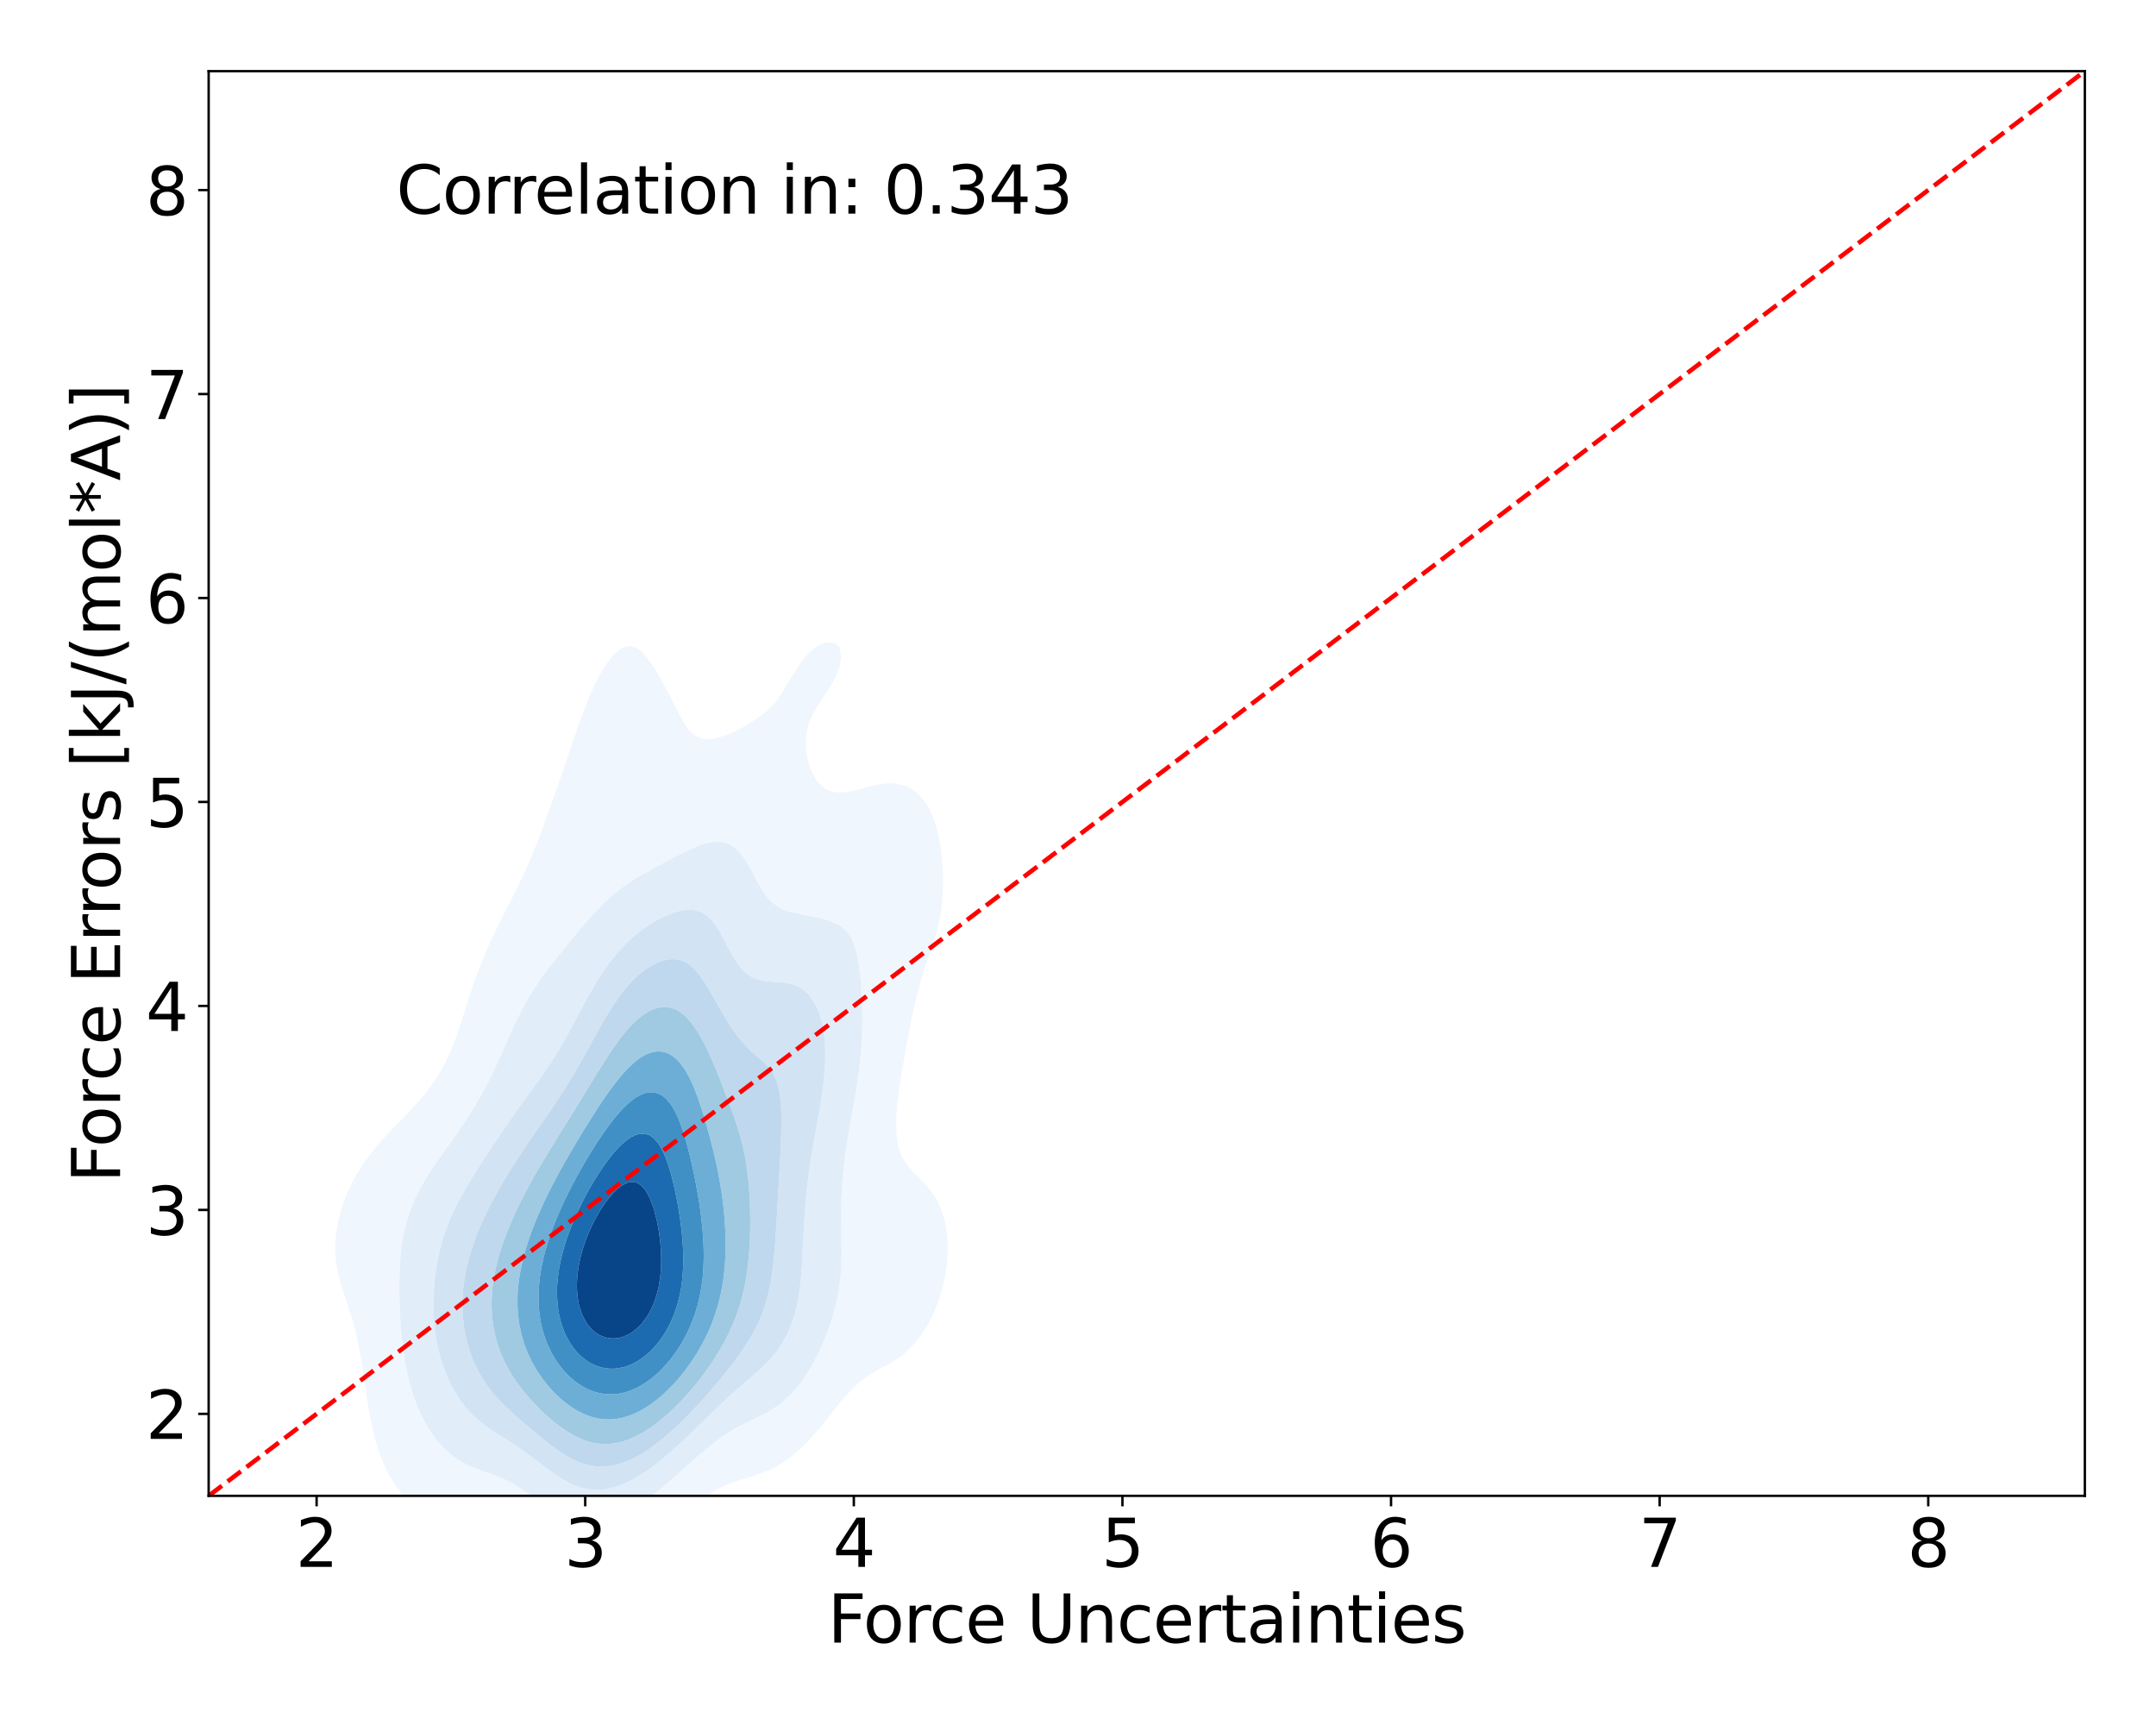 <?xml version="1.0" encoding="utf-8" standalone="no"?>
<!DOCTYPE svg PUBLIC "-//W3C//DTD SVG 1.1//EN"
  "http://www.w3.org/Graphics/SVG/1.1/DTD/svg11.dtd">
<svg xmlns:xlink="http://www.w3.org/1999/xlink" width="720pt" height="576pt" viewBox="0 0 720 576" xmlns="http://www.w3.org/2000/svg" version="1.1">
 <defs>
  <style type="text/css">*{stroke-linejoin: round; stroke-linecap: butt}</style>
 </defs>
 <g id="figure_1">
  <g id="patch_1">
   <path d="M 0 576 
L 720 576 
L 720 0 
L 0 0 
z
" style="fill: #ffffff"/>
  </g>
  <g id="axes_1">
   <g id="patch_2">
    <path d="M 69.68 499.48 
L 696.24 499.48 
L 696.24 23.76 
L 69.68 23.76 
z
" style="fill: #ffffff"/>
   </g>
   <g id="QuadContourSet_1">
    <path d="M 187.206 526.997 
L 188.687 527.347 
L 190.168 527.557 
L 191.649 527.639 
L 193.13 527.599 
L 194.611 527.444 
L 196.093 527.177 
L 197.574 526.8 
L 197.578 526.798 
L 199.055 526.392 
L 200.536 525.893 
L 202.017 525.298 
L 203.498 524.6 
L 204.979 523.79 
L 205.193 523.66 
L 206.461 523.003 
L 207.942 522.135 
L 209.423 521.15 
L 210.276 520.522 
L 210.904 520.123 
L 212.385 519.099 
L 213.866 517.945 
L 214.532 517.384 
L 215.347 516.786 
L 216.829 515.608 
L 218.31 514.287 
L 218.355 514.246 
L 219.791 513.09 
L 221.272 511.767 
L 221.969 511.107 
L 222.753 510.456 
L 224.234 509.155 
L 225.482 507.969 
L 225.715 507.774 
L 227.197 506.527 
L 228.678 505.181 
L 229.063 504.831 
L 230.159 503.956 
L 231.64 502.739 
L 232.881 501.693 
L 233.121 501.515 
L 234.602 500.469 
L 236.083 499.418 
L 237.33 498.555 
L 237.565 498.412 
L 239.046 497.594 
L 240.527 496.817 
L 242.008 496.091 
L 243.489 495.421 
L 243.501 495.416 
L 244.97 494.909 
L 246.451 494.434 
L 247.933 493.981 
L 249.414 493.534 
L 250.895 493.073 
L 252.376 492.576 
L 253.186 492.278 
L 253.857 492.062 
L 255.338 491.527 
L 256.819 490.908 
L 258.301 490.186 
L 259.782 489.341 
L 260.095 489.14 
L 261.263 488.468 
L 262.744 487.485 
L 264.225 486.343 
L 264.625 486.002 
L 265.706 485.155 
L 267.187 483.84 
L 268.169 482.864 
L 268.669 482.397 
L 270.15 480.897 
L 271.194 479.725 
L 271.631 479.256 
L 273.112 477.571 
L 273.921 476.587 
L 274.593 475.792 
L 276.074 473.957 
L 276.478 473.449 
L 277.555 472.119 
L 278.971 470.311 
L 279.037 470.227 
L 280.518 468.433 
L 281.565 467.173 
L 281.999 466.655 
L 283.48 464.999 
L 284.399 464.034 
L 284.961 463.449 
L 286.442 462.063 
L 287.807 460.896 
L 287.923 460.798 
L 289.405 459.718 
L 290.886 458.746 
L 292.367 457.857 
L 292.545 457.758 
L 293.848 457.052 
L 295.329 456.264 
L 296.81 455.448 
L 298.199 454.62 
L 298.291 454.566 
L 299.773 453.615 
L 301.254 452.534 
L 302.51 451.482 
L 302.735 451.292 
L 304.216 449.889 
L 305.63 448.343 
L 305.697 448.267 
L 307.178 446.411 
L 308.033 445.205 
L 308.659 444.263 
L 309.981 442.067 
L 310.141 441.775 
L 311.583 438.929 
L 311.622 438.842 
L 312.91 435.79 
L 313.103 435.254 
L 314.005 432.652 
L 314.584 430.607 
L 314.889 429.514 
L 315.577 426.376 
L 316.065 423.279 
L 316.072 423.238 
L 316.382 420.099 
L 316.492 416.961 
L 316.389 413.823 
L 316.065 410.802 
L 316.052 410.685 
L 315.442 407.547 
L 314.584 404.64 
L 314.508 404.408 
L 313.154 401.27 
L 313.103 401.171 
L 311.622 398.682 
L 311.239 398.132 
L 310.141 396.696 
L 308.659 395.03 
L 308.624 394.994 
L 307.178 393.52 
L 305.697 392.096 
L 305.448 391.856 
L 304.216 390.544 
L 302.735 388.789 
L 302.682 388.717 
L 301.254 386.272 
L 300.932 385.579 
L 299.932 382.441 
L 299.773 381.575 
L 299.444 379.303 
L 299.278 376.165 
L 299.33 373.026 
L 299.536 369.888 
L 299.773 367.532 
L 299.857 366.75 
L 300.284 363.612 
L 300.753 360.474 
L 301.243 357.335 
L 301.254 357.269 
L 301.802 354.197 
L 302.357 351.059 
L 302.735 348.885 
L 302.924 347.921 
L 303.53 344.782 
L 304.127 341.644 
L 304.216 341.171 
L 304.795 338.506 
L 305.479 335.368 
L 305.697 334.38 
L 306.25 332.23 
L 307.066 329.091 
L 307.178 328.667 
L 308.009 325.953 
L 308.659 323.802 
L 309.003 322.815 
L 310.048 319.677 
L 310.141 319.384 
L 311.141 316.539 
L 311.622 314.982 
L 312.157 313.4 
L 313.024 310.262 
L 313.103 309.911 
L 313.771 307.124 
L 314.294 303.986 
L 314.584 301.326 
L 314.639 300.848 
L 314.856 297.709 
L 314.929 294.571 
L 314.875 291.433 
L 314.699 288.295 
L 314.584 287.128 
L 314.409 285.157 
L 313.985 282.018 
L 313.383 278.88 
L 313.103 277.778 
L 312.575 275.742 
L 311.622 272.981 
L 311.48 272.604 
L 310.141 269.771 
L 309.973 269.466 
L 308.659 267.447 
L 307.757 266.327 
L 307.178 265.685 
L 305.697 264.358 
L 304.216 263.365 
L 303.867 263.189 
L 302.735 262.626 
L 301.254 262.108 
L 299.773 261.779 
L 298.291 261.612 
L 296.81 261.583 
L 295.329 261.672 
L 293.848 261.863 
L 292.367 262.139 
L 290.886 262.486 
L 289.405 262.888 
L 288.367 263.189 
L 287.923 263.308 
L 286.442 263.692 
L 284.961 264.051 
L 283.48 264.356 
L 281.999 264.57 
L 280.518 264.651 
L 279.037 264.552 
L 277.555 264.227 
L 276.074 263.631 
L 275.329 263.189 
L 274.593 262.605 
L 273.112 261.05 
L 272.339 260.051 
L 271.631 258.757 
L 270.727 256.913 
L 270.15 255.104 
L 269.735 253.774 
L 269.189 250.636 
L 269.051 247.498 
L 269.356 244.36 
L 270.15 241.399 
L 270.203 241.222 
L 271.631 238.083 
L 271.631 238.083 
L 273.112 235.605 
L 273.529 234.945 
L 274.593 233.347 
L 275.649 231.807 
L 276.074 231.148 
L 277.555 228.839 
L 277.659 228.669 
L 279.037 226.024 
L 279.286 225.531 
L 280.442 222.392 
L 280.518 221.896 
L 280.906 219.254 
L 280.518 216.911 
L 280.28 216.116 
L 279.037 214.953 
L 277.555 214.449 
L 276.074 214.516 
L 274.593 214.957 
L 273.112 215.662 
L 272.4 216.116 
L 271.631 216.733 
L 270.15 218.1 
L 268.99 219.254 
L 268.669 219.654 
L 267.187 221.61 
L 266.611 222.392 
L 265.706 223.853 
L 264.635 225.531 
L 264.225 226.262 
L 262.783 228.669 
L 262.744 228.737 
L 261.263 231.199 
L 260.862 231.807 
L 259.782 233.325 
L 258.451 234.945 
L 258.301 235.103 
L 256.819 236.637 
L 255.338 237.971 
L 255.214 238.083 
L 253.857 239.131 
L 252.376 240.193 
L 250.895 241.19 
L 250.849 241.222 
L 249.414 242.064 
L 247.933 242.892 
L 246.451 243.68 
L 245.108 244.36 
L 244.97 244.422 
L 243.489 245.047 
L 242.008 245.614 
L 240.527 246.105 
L 239.046 246.496 
L 237.565 246.752 
L 236.083 246.827 
L 234.602 246.66 
L 233.121 246.18 
L 231.64 245.304 
L 230.584 244.36 
L 230.159 243.909 
L 228.678 241.873 
L 228.285 241.222 
L 227.197 239.279 
L 226.59 238.083 
L 225.715 236.353 
L 225.028 234.945 
L 224.234 233.368 
L 223.443 231.807 
L 222.753 230.487 
L 221.769 228.669 
L 221.272 227.761 
L 219.978 225.531 
L 219.791 225.202 
L 218.31 222.81 
L 218.02 222.392 
L 216.829 220.614 
L 215.743 219.254 
L 215.347 218.735 
L 213.866 217.234 
L 212.385 216.245 
L 211.988 216.116 
L 210.904 215.757 
L 209.423 215.795 
L 208.539 216.116 
L 207.942 216.317 
L 206.461 217.266 
L 204.979 218.622 
L 204.447 219.254 
L 203.498 220.349 
L 202.05 222.392 
L 202.017 222.438 
L 200.536 224.885 
L 200.195 225.531 
L 199.055 227.698 
L 198.6 228.669 
L 197.574 230.878 
L 197.182 231.807 
L 196.093 234.413 
L 195.887 234.945 
L 194.681 238.083 
L 194.611 238.263 
L 193.54 241.222 
L 193.13 242.345 
L 192.432 244.36 
L 191.649 246.59 
L 191.343 247.498 
L 190.266 250.636 
L 190.168 250.915 
L 189.194 253.774 
L 188.687 255.238 
L 188.119 256.913 
L 187.206 259.561 
L 187.04 260.051 
L 185.955 263.189 
L 185.725 263.845 
L 184.861 266.327 
L 184.243 268.078 
L 183.757 269.466 
L 182.762 272.255 
L 182.638 272.604 
L 181.496 275.742 
L 181.281 276.316 
L 180.321 278.88 
L 179.8 280.224 
L 179.105 282.018 
L 178.319 283.96 
L 177.835 285.157 
L 176.838 287.503 
L 176.502 288.295 
L 175.357 290.855 
L 175.1 291.433 
L 173.875 294.038 
L 173.627 294.571 
L 172.394 297.088 
L 172.095 297.709 
L 170.913 300.049 
L 170.519 300.848 
L 169.432 302.967 
L 168.924 303.986 
L 167.951 305.887 
L 167.337 307.124 
L 166.47 308.852 
L 165.784 310.262 
L 164.989 311.907 
L 164.288 313.4 
L 163.507 315.099 
L 162.863 316.539 
L 162.026 318.48 
L 161.521 319.677 
L 160.545 322.106 
L 160.264 322.815 
L 159.091 325.953 
L 159.064 326.03 
L 157.975 329.091 
L 157.583 330.267 
L 156.922 332.23 
L 156.102 334.804 
L 155.918 335.368 
L 154.92 338.506 
L 154.621 339.455 
L 153.906 341.644 
L 153.139 343.962 
L 152.857 344.782 
L 151.725 347.921 
L 151.658 348.093 
L 150.451 351.059 
L 150.177 351.679 
L 149.011 354.197 
L 148.696 354.817 
L 147.359 357.335 
L 147.215 357.581 
L 145.734 359.998 
L 145.43 360.474 
L 144.253 362.153 
L 143.203 363.612 
L 142.771 364.164 
L 141.29 365.996 
L 140.667 366.75 
L 139.809 367.717 
L 138.328 369.372 
L 137.857 369.888 
L 136.847 370.939 
L 135.366 372.494 
L 134.857 373.026 
L 133.885 374.008 
L 132.403 375.536 
L 131.803 376.165 
L 130.922 377.069 
L 129.441 378.64 
L 128.833 379.303 
L 127.96 380.256 
L 126.479 381.943 
L 126.055 382.441 
L 124.998 383.709 
L 123.529 385.579 
L 123.517 385.595 
L 122.035 387.607 
L 121.261 388.717 
L 120.554 389.8 
L 119.273 391.856 
L 119.073 392.207 
L 117.592 394.902 
L 117.543 394.994 
L 116.111 398.017 
L 116.058 398.132 
L 114.807 401.27 
L 114.63 401.814 
L 113.782 404.408 
L 113.149 406.924 
L 112.989 407.547 
L 112.413 410.685 
L 112.072 413.823 
L 111.968 416.961 
L 112.109 420.099 
L 112.506 423.238 
L 113.149 426.311 
L 113.162 426.376 
L 114.019 429.514 
L 114.63 431.358 
L 115.037 432.652 
L 116.111 435.758 
L 116.121 435.79 
L 117.132 438.929 
L 117.592 440.383 
L 118.059 442.067 
L 118.878 445.205 
L 119.073 446.012 
L 119.564 448.343 
L 120.171 451.482 
L 120.554 453.618 
L 120.714 454.62 
L 121.189 457.758 
L 121.659 460.896 
L 122.035 463.365 
L 122.13 464.034 
L 122.595 467.173 
L 123.111 470.311 
L 123.517 472.501 
L 123.688 473.449 
L 124.329 476.587 
L 124.998 479.345 
L 125.091 479.725 
L 125.97 482.864 
L 126.479 484.415 
L 127.026 486.002 
L 127.96 488.351 
L 128.297 489.14 
L 129.441 491.528 
L 129.834 492.278 
L 130.922 494.179 
L 131.709 495.416 
L 132.403 496.44 
L 133.885 498.39 
L 134.02 498.555 
L 135.366 500.138 
L 136.847 501.649 
L 136.893 501.693 
L 138.328 503.047 
L 139.809 504.26 
L 140.591 504.831 
L 141.29 505.353 
L 142.771 506.339 
L 144.253 507.185 
L 145.734 507.902 
L 145.89 507.969 
L 147.215 508.57 
L 148.696 509.136 
L 150.177 509.607 
L 151.658 509.998 
L 153.139 510.323 
L 154.621 510.599 
L 156.102 510.844 
L 157.583 511.075 
L 157.782 511.107 
L 159.064 511.346 
L 160.545 511.651 
L 162.026 512.006 
L 163.507 512.432 
L 164.989 512.942 
L 166.47 513.547 
L 167.946 514.246 
L 167.951 514.248 
L 169.432 515.183 
L 170.913 516.199 
L 172.394 517.266 
L 172.549 517.384 
L 173.875 518.516 
L 175.357 519.751 
L 176.317 520.522 
L 176.838 520.98 
L 178.319 522.211 
L 179.8 523.298 
L 180.351 523.66 
L 181.281 524.322 
L 182.762 525.225 
L 184.243 525.959 
L 185.725 526.537 
L 186.604 526.798 
z
M 191.011 507.969 
L 190.168 507.698 
L 188.687 507.092 
L 187.206 506.347 
L 185.725 505.462 
L 184.795 504.831 
L 184.243 504.483 
L 182.762 503.461 
L 181.281 502.341 
L 180.466 501.693 
L 179.8 501.203 
L 178.319 500.093 
L 176.838 498.96 
L 176.296 498.555 
L 175.357 497.91 
L 173.875 496.929 
L 172.394 495.989 
L 171.425 495.416 
L 170.913 495.137 
L 169.432 494.397 
L 167.951 493.714 
L 166.47 493.084 
L 164.989 492.497 
L 164.397 492.278 
L 163.507 491.965 
L 162.026 491.458 
L 160.545 490.939 
L 159.064 490.389 
L 157.583 489.786 
L 156.174 489.14 
L 156.102 489.107 
L 154.621 488.356 
L 153.139 487.484 
L 151.658 486.468 
L 151.054 486.002 
L 150.177 485.301 
L 148.696 483.96 
L 147.627 482.864 
L 147.215 482.418 
L 145.734 480.661 
L 145.019 479.725 
L 144.253 478.652 
L 142.911 476.587 
L 142.771 476.355 
L 141.29 473.7 
L 141.16 473.449 
L 139.809 470.577 
L 139.692 470.311 
L 138.46 467.173 
L 138.328 466.791 
L 137.425 464.034 
L 136.847 461.959 
L 136.563 460.896 
L 135.845 457.758 
L 135.366 455.22 
L 135.254 454.62 
L 134.764 451.482 
L 134.369 448.343 
L 134.055 445.205 
L 133.885 443.027 
L 133.807 442.067 
L 133.613 438.929 
L 133.475 435.79 
L 133.391 432.652 
L 133.363 429.514 
L 133.397 426.376 
L 133.506 423.238 
L 133.711 420.099 
L 133.885 418.375 
L 134.026 416.961 
L 134.473 413.823 
L 135.098 410.685 
L 135.366 409.646 
L 135.908 407.547 
L 136.847 404.693 
L 136.941 404.408 
L 138.194 401.27 
L 138.328 400.984 
L 139.68 398.132 
L 139.809 397.893 
L 141.29 395.179 
L 141.392 394.994 
L 142.771 392.717 
L 143.301 391.856 
L 144.253 390.412 
L 145.383 388.717 
L 145.734 388.215 
L 147.215 386.095 
L 147.574 385.579 
L 148.696 384.007 
L 149.815 382.441 
L 150.177 381.936 
L 151.658 379.85 
L 152.043 379.303 
L 153.139 377.72 
L 154.209 376.165 
L 154.621 375.548 
L 156.102 373.305 
L 156.284 373.026 
L 157.583 370.945 
L 158.241 369.888 
L 159.064 368.488 
L 160.087 366.75 
L 160.545 365.916 
L 161.822 363.612 
L 162.026 363.214 
L 163.454 360.474 
L 163.507 360.363 
L 164.989 357.351 
L 164.996 357.335 
L 166.466 354.197 
L 166.47 354.189 
L 167.885 351.059 
L 167.951 350.903 
L 169.278 347.921 
L 169.432 347.556 
L 170.675 344.782 
L 170.913 344.235 
L 172.113 341.644 
L 172.394 341.029 
L 173.63 338.506 
L 173.875 338.009 
L 175.27 335.368 
L 175.357 335.207 
L 176.838 332.625 
L 177.079 332.23 
L 178.319 330.245 
L 179.081 329.091 
L 179.8 328.032 
L 181.279 325.953 
L 181.281 325.951 
L 182.762 323.962 
L 183.64 322.815 
L 184.243 322.041 
L 185.725 320.166 
L 186.11 319.677 
L 187.206 318.304 
L 188.64 316.539 
L 188.687 316.48 
L 190.168 314.633 
L 191.179 313.4 
L 191.649 312.823 
L 193.13 311.022 
L 193.769 310.262 
L 194.611 309.247 
L 196.093 307.535 
L 196.458 307.124 
L 197.574 305.839 
L 199.055 304.258 
L 199.32 303.986 
L 200.536 302.693 
L 202.017 301.263 
L 202.475 300.848 
L 203.498 299.875 
L 204.979 298.595 
L 206.111 297.709 
L 206.461 297.42 
L 207.942 296.266 
L 209.423 295.234 
L 210.456 294.571 
L 210.904 294.264 
L 212.385 293.3 
L 213.866 292.416 
L 215.347 291.593 
L 215.641 291.433 
L 216.829 290.738 
L 218.31 289.911 
L 219.791 289.121 
L 221.272 288.357 
L 221.393 288.295 
L 222.753 287.54 
L 224.234 286.748 
L 225.715 285.983 
L 227.197 285.245 
L 227.381 285.157 
L 228.678 284.486 
L 230.159 283.769 
L 231.64 283.109 
L 233.121 282.516 
L 234.555 282.018 
L 234.602 282.001 
L 236.083 281.565 
L 237.565 281.262 
L 239.046 281.116 
L 240.527 281.158 
L 242.008 281.427 
L 243.489 281.968 
L 243.582 282.018 
L 244.97 282.836 
L 246.451 284.092 
L 247.413 285.157 
L 247.933 285.793 
L 249.414 287.975 
L 249.607 288.295 
L 250.895 290.591 
L 251.342 291.433 
L 252.376 293.426 
L 252.983 294.571 
L 253.857 296.147 
L 254.812 297.709 
L 255.338 298.484 
L 256.819 300.334 
L 257.319 300.848 
L 258.301 301.716 
L 259.782 302.747 
L 261.263 303.54 
L 262.335 303.986 
L 262.744 304.135 
L 264.225 304.57 
L 265.706 304.928 
L 267.187 305.238 
L 268.669 305.524 
L 270.15 305.805 
L 271.631 306.098 
L 273.112 306.416 
L 274.593 306.774 
L 275.848 307.124 
L 276.074 307.189 
L 277.555 307.681 
L 279.037 308.307 
L 280.518 309.134 
L 281.98 310.262 
L 281.999 310.279 
L 283.48 312.006 
L 284.312 313.4 
L 284.961 314.827 
L 285.557 316.539 
L 286.339 319.677 
L 286.442 320.212 
L 286.873 322.815 
L 287.263 325.953 
L 287.553 329.091 
L 287.761 332.23 
L 287.898 335.368 
L 287.923 336.523 
L 287.966 338.506 
L 287.961 341.644 
L 287.923 343.117 
L 287.883 344.782 
L 287.732 347.921 
L 287.506 351.059 
L 287.208 354.197 
L 286.839 357.335 
L 286.442 360.215 
L 286.408 360.474 
L 285.938 363.612 
L 285.424 366.75 
L 284.961 369.41 
L 284.88 369.888 
L 284.336 373.026 
L 283.785 376.165 
L 283.48 377.945 
L 283.252 379.303 
L 282.754 382.441 
L 282.291 385.579 
L 281.999 387.801 
L 281.88 388.717 
L 281.542 391.856 
L 281.268 394.994 
L 281.064 398.132 
L 280.933 401.27 
L 280.872 404.408 
L 280.87 407.547 
L 280.911 410.685 
L 280.969 413.823 
L 281.009 416.961 
L 280.996 420.099 
L 280.89 423.238 
L 280.656 426.376 
L 280.518 427.49 
L 280.29 429.514 
L 279.774 432.652 
L 279.078 435.79 
L 279.037 435.939 
L 278.261 438.929 
L 277.555 441.139 
L 277.277 442.067 
L 276.151 445.205 
L 276.074 445.391 
L 274.89 448.343 
L 274.593 448.993 
L 273.467 451.482 
L 273.112 452.184 
L 271.865 454.62 
L 271.631 455.035 
L 270.15 457.587 
L 270.047 457.758 
L 268.669 459.869 
L 267.95 460.896 
L 267.187 461.926 
L 265.706 463.761 
L 265.467 464.034 
L 264.225 465.403 
L 262.744 466.857 
L 262.389 467.173 
L 261.263 468.157 
L 259.782 469.304 
L 258.301 470.311 
L 258.301 470.311 
L 256.819 471.235 
L 255.338 472.061 
L 253.857 472.813 
L 252.519 473.449 
L 252.376 473.519 
L 250.895 474.239 
L 249.414 474.955 
L 247.933 475.686 
L 246.451 476.442 
L 246.191 476.587 
L 244.97 477.295 
L 243.489 478.204 
L 242.008 479.149 
L 241.156 479.725 
L 240.527 480.173 
L 239.046 481.287 
L 237.565 482.41 
L 236.988 482.864 
L 236.083 483.619 
L 234.602 484.869 
L 233.23 486.002 
L 233.121 486.098 
L 231.64 487.445 
L 230.159 488.731 
L 229.685 489.14 
L 228.678 490.079 
L 227.197 491.405 
L 226.175 492.278 
L 225.715 492.706 
L 224.234 494.046 
L 222.753 495.287 
L 222.595 495.416 
L 221.272 496.597 
L 219.791 497.817 
L 218.832 498.555 
L 218.31 498.998 
L 216.829 500.179 
L 215.347 501.253 
L 214.692 501.693 
L 213.866 502.309 
L 212.385 503.321 
L 210.904 504.227 
L 209.805 504.831 
L 209.423 505.066 
L 207.942 505.885 
L 206.461 506.598 
L 204.979 507.21 
L 203.498 507.724 
L 202.628 507.969 
L 202.017 508.165 
L 200.536 508.527 
L 199.055 508.777 
L 197.574 508.91 
L 196.093 508.925 
L 194.611 508.814 
L 193.13 508.572 
L 191.649 508.191 
z
" clip-path="url(#p113ea92685)" style="fill: #f0f6fd"/>
    <path d="M 191.649 508.191 
L 193.13 508.572 
L 194.611 508.814 
L 196.093 508.925 
L 197.574 508.91 
L 199.055 508.777 
L 200.536 508.527 
L 202.017 508.165 
L 202.628 507.969 
L 203.498 507.724 
L 204.979 507.21 
L 206.461 506.598 
L 207.942 505.885 
L 209.423 505.066 
L 209.805 504.831 
L 210.904 504.227 
L 212.385 503.321 
L 213.866 502.309 
L 214.692 501.693 
L 215.347 501.253 
L 216.829 500.179 
L 218.31 498.998 
L 218.832 498.555 
L 219.791 497.817 
L 221.272 496.597 
L 222.595 495.416 
L 222.753 495.287 
L 224.234 494.046 
L 225.715 492.706 
L 226.175 492.278 
L 227.197 491.405 
L 228.678 490.079 
L 229.685 489.14 
L 230.159 488.731 
L 231.64 487.445 
L 233.121 486.098 
L 233.23 486.002 
L 234.602 484.869 
L 236.083 483.619 
L 236.988 482.864 
L 237.565 482.41 
L 239.046 481.287 
L 240.527 480.173 
L 241.156 479.725 
L 242.008 479.149 
L 243.489 478.204 
L 244.97 477.295 
L 246.191 476.587 
L 246.451 476.442 
L 247.933 475.686 
L 249.414 474.955 
L 250.895 474.239 
L 252.376 473.519 
L 252.519 473.449 
L 253.857 472.813 
L 255.338 472.061 
L 256.819 471.235 
L 258.301 470.311 
L 258.301 470.311 
L 259.782 469.304 
L 261.263 468.157 
L 262.389 467.173 
L 262.744 466.857 
L 264.225 465.403 
L 265.467 464.034 
L 265.706 463.761 
L 267.187 461.926 
L 267.95 460.896 
L 268.669 459.869 
L 270.047 457.758 
L 270.15 457.587 
L 271.631 455.035 
L 271.865 454.62 
L 273.112 452.184 
L 273.467 451.482 
L 274.593 448.993 
L 274.89 448.343 
L 276.074 445.391 
L 276.151 445.205 
L 277.277 442.067 
L 277.555 441.139 
L 278.261 438.929 
L 279.037 435.939 
L 279.078 435.79 
L 279.774 432.652 
L 280.29 429.514 
L 280.518 427.49 
L 280.656 426.376 
L 280.89 423.238 
L 280.996 420.099 
L 281.009 416.961 
L 280.969 413.823 
L 280.911 410.685 
L 280.87 407.547 
L 280.872 404.408 
L 280.933 401.27 
L 281.064 398.132 
L 281.268 394.994 
L 281.542 391.856 
L 281.88 388.717 
L 281.999 387.801 
L 282.291 385.579 
L 282.754 382.441 
L 283.252 379.303 
L 283.48 377.945 
L 283.785 376.165 
L 284.336 373.026 
L 284.88 369.888 
L 284.961 369.41 
L 285.424 366.75 
L 285.938 363.612 
L 286.408 360.474 
L 286.442 360.215 
L 286.839 357.335 
L 287.208 354.197 
L 287.506 351.059 
L 287.732 347.921 
L 287.883 344.782 
L 287.923 343.117 
L 287.961 341.644 
L 287.966 338.506 
L 287.923 336.523 
L 287.898 335.368 
L 287.761 332.23 
L 287.553 329.091 
L 287.263 325.953 
L 286.873 322.815 
L 286.442 320.212 
L 286.339 319.677 
L 285.557 316.539 
L 284.961 314.827 
L 284.312 313.4 
L 283.48 312.006 
L 281.999 310.279 
L 281.98 310.262 
L 280.518 309.134 
L 279.037 308.307 
L 277.555 307.681 
L 276.074 307.189 
L 275.848 307.124 
L 274.593 306.774 
L 273.112 306.416 
L 271.631 306.098 
L 270.15 305.805 
L 268.669 305.524 
L 267.187 305.238 
L 265.706 304.928 
L 264.225 304.57 
L 262.744 304.135 
L 262.335 303.986 
L 261.263 303.54 
L 259.782 302.747 
L 258.301 301.716 
L 257.319 300.848 
L 256.819 300.334 
L 255.338 298.484 
L 254.812 297.709 
L 253.857 296.147 
L 252.983 294.571 
L 252.376 293.426 
L 251.342 291.433 
L 250.895 290.591 
L 249.607 288.295 
L 249.414 287.975 
L 247.933 285.793 
L 247.413 285.157 
L 246.451 284.092 
L 244.97 282.836 
L 243.582 282.018 
L 243.489 281.968 
L 242.008 281.427 
L 240.527 281.158 
L 239.046 281.116 
L 237.565 281.262 
L 236.083 281.565 
L 234.602 282.001 
L 234.555 282.018 
L 233.121 282.516 
L 231.64 283.109 
L 230.159 283.769 
L 228.678 284.486 
L 227.381 285.157 
L 227.197 285.245 
L 225.715 285.983 
L 224.234 286.748 
L 222.753 287.54 
L 221.393 288.295 
L 221.272 288.357 
L 219.791 289.121 
L 218.31 289.911 
L 216.829 290.738 
L 215.641 291.433 
L 215.347 291.593 
L 213.866 292.416 
L 212.385 293.3 
L 210.904 294.264 
L 210.456 294.571 
L 209.423 295.234 
L 207.942 296.266 
L 206.461 297.42 
L 206.111 297.709 
L 204.979 298.595 
L 203.498 299.875 
L 202.475 300.848 
L 202.017 301.263 
L 200.536 302.693 
L 199.32 303.986 
L 199.055 304.258 
L 197.574 305.839 
L 196.458 307.124 
L 196.093 307.535 
L 194.611 309.247 
L 193.769 310.262 
L 193.13 311.022 
L 191.649 312.823 
L 191.179 313.4 
L 190.168 314.633 
L 188.687 316.48 
L 188.64 316.539 
L 187.206 318.304 
L 186.11 319.677 
L 185.725 320.166 
L 184.243 322.041 
L 183.64 322.815 
L 182.762 323.962 
L 181.281 325.951 
L 181.279 325.953 
L 179.8 328.032 
L 179.081 329.091 
L 178.319 330.245 
L 177.079 332.23 
L 176.838 332.625 
L 175.357 335.207 
L 175.27 335.368 
L 173.875 338.009 
L 173.63 338.506 
L 172.394 341.029 
L 172.113 341.644 
L 170.913 344.235 
L 170.675 344.782 
L 169.432 347.556 
L 169.278 347.921 
L 167.951 350.903 
L 167.885 351.059 
L 166.47 354.189 
L 166.466 354.197 
L 164.996 357.335 
L 164.989 357.351 
L 163.507 360.363 
L 163.454 360.474 
L 162.026 363.214 
L 161.822 363.612 
L 160.545 365.916 
L 160.087 366.75 
L 159.064 368.488 
L 158.241 369.888 
L 157.583 370.945 
L 156.284 373.026 
L 156.102 373.305 
L 154.621 375.548 
L 154.209 376.165 
L 153.139 377.72 
L 152.043 379.303 
L 151.658 379.85 
L 150.177 381.936 
L 149.815 382.441 
L 148.696 384.007 
L 147.574 385.579 
L 147.215 386.095 
L 145.734 388.215 
L 145.383 388.717 
L 144.253 390.412 
L 143.301 391.856 
L 142.771 392.717 
L 141.392 394.994 
L 141.29 395.179 
L 139.809 397.893 
L 139.68 398.132 
L 138.328 400.984 
L 138.194 401.27 
L 136.941 404.408 
L 136.847 404.693 
L 135.908 407.547 
L 135.366 409.646 
L 135.098 410.685 
L 134.473 413.823 
L 134.026 416.961 
L 133.885 418.375 
L 133.711 420.099 
L 133.506 423.238 
L 133.397 426.376 
L 133.363 429.514 
L 133.391 432.652 
L 133.475 435.79 
L 133.613 438.929 
L 133.807 442.067 
L 133.885 443.027 
L 134.055 445.205 
L 134.369 448.343 
L 134.764 451.482 
L 135.254 454.62 
L 135.366 455.22 
L 135.845 457.758 
L 136.563 460.896 
L 136.847 461.959 
L 137.425 464.034 
L 138.328 466.791 
L 138.46 467.173 
L 139.692 470.311 
L 139.809 470.577 
L 141.16 473.449 
L 141.29 473.7 
L 142.771 476.355 
L 142.911 476.587 
L 144.253 478.652 
L 145.019 479.725 
L 145.734 480.661 
L 147.215 482.418 
L 147.627 482.864 
L 148.696 483.96 
L 150.177 485.301 
L 151.054 486.002 
L 151.658 486.468 
L 153.139 487.484 
L 154.621 488.356 
L 156.102 489.107 
L 156.174 489.14 
L 157.583 489.786 
L 159.064 490.389 
L 160.545 490.939 
L 162.026 491.458 
L 163.507 491.965 
L 164.397 492.278 
L 164.989 492.497 
L 166.47 493.084 
L 167.951 493.714 
L 169.432 494.397 
L 170.913 495.137 
L 171.425 495.416 
L 172.394 495.989 
L 173.875 496.929 
L 175.357 497.91 
L 176.296 498.555 
L 176.838 498.96 
L 178.319 500.093 
L 179.8 501.203 
L 180.466 501.693 
L 181.281 502.341 
L 182.762 503.461 
L 184.243 504.483 
L 184.795 504.831 
L 185.725 505.462 
L 187.206 506.347 
L 188.687 507.092 
L 190.168 507.698 
L 191.011 507.969 
z
M 190.793 495.416 
L 190.168 495.137 
L 188.687 494.369 
L 187.206 493.486 
L 185.725 492.494 
L 185.424 492.278 
L 184.243 491.482 
L 182.762 490.411 
L 181.281 489.274 
L 181.109 489.14 
L 179.8 488.177 
L 178.319 487.059 
L 176.935 486.002 
L 176.838 485.93 
L 175.357 484.875 
L 173.875 483.824 
L 172.5 482.864 
L 172.394 482.791 
L 170.913 481.825 
L 169.432 480.869 
L 167.951 479.92 
L 167.637 479.725 
L 166.47 478.99 
L 164.989 478.043 
L 163.507 477.056 
L 162.825 476.587 
L 162.026 476.011 
L 160.545 474.88 
L 159.064 473.633 
L 158.857 473.449 
L 157.583 472.225 
L 156.102 470.641 
L 155.814 470.311 
L 154.621 468.812 
L 153.431 467.173 
L 153.139 466.727 
L 151.658 464.307 
L 151.501 464.034 
L 150.177 461.454 
L 149.906 460.896 
L 148.696 458.04 
L 148.582 457.758 
L 147.489 454.62 
L 147.215 453.671 
L 146.604 451.482 
L 145.908 448.343 
L 145.734 447.31 
L 145.385 445.205 
L 145.022 442.067 
L 144.805 438.929 
L 144.727 435.79 
L 144.78 432.652 
L 144.96 429.514 
L 145.269 426.376 
L 145.71 423.238 
L 145.734 423.107 
L 146.286 420.099 
L 147.01 416.961 
L 147.215 416.215 
L 147.888 413.823 
L 148.696 411.386 
L 148.934 410.685 
L 150.152 407.547 
L 150.177 407.489 
L 151.542 404.408 
L 151.658 404.169 
L 153.097 401.27 
L 153.139 401.192 
L 154.621 398.459 
L 154.799 398.132 
L 156.102 395.888 
L 156.624 394.994 
L 157.583 393.425 
L 158.545 391.856 
L 159.064 391.037 
L 160.538 388.717 
L 160.545 388.706 
L 162.026 386.416 
L 162.571 385.579 
L 163.507 384.153 
L 164.644 382.441 
L 164.989 381.921 
L 166.47 379.713 
L 166.749 379.303 
L 167.951 377.52 
L 168.889 376.165 
L 169.432 375.366 
L 170.913 373.251 
L 171.074 373.026 
L 172.394 371.137 
L 173.302 369.888 
L 173.875 369.073 
L 175.357 367.041 
L 175.573 366.75 
L 176.838 364.986 
L 177.86 363.612 
L 178.319 362.965 
L 179.8 360.921 
L 180.126 360.474 
L 181.281 358.811 
L 182.321 357.335 
L 182.762 356.677 
L 184.243 354.459 
L 184.415 354.197 
L 185.725 352.101 
L 186.37 351.059 
L 187.206 349.65 
L 188.218 347.921 
L 188.687 347.094 
L 189.976 344.782 
L 190.168 344.431 
L 191.649 341.68 
L 191.668 341.644 
L 193.13 338.866 
L 193.319 338.506 
L 194.611 336.066 
L 194.982 335.368 
L 196.093 333.326 
L 196.697 332.23 
L 197.574 330.687 
L 198.504 329.091 
L 199.055 328.179 
L 200.449 325.953 
L 200.536 325.82 
L 202.017 323.604 
L 202.574 322.815 
L 203.498 321.545 
L 204.955 319.677 
L 204.979 319.646 
L 206.461 317.875 
L 207.678 316.539 
L 207.942 316.253 
L 209.423 314.747 
L 210.874 313.4 
L 210.904 313.373 
L 212.385 312.087 
L 213.866 310.916 
L 214.764 310.262 
L 215.347 309.833 
L 216.829 308.83 
L 218.31 307.915 
L 219.716 307.124 
L 219.791 307.081 
L 221.272 306.313 
L 222.753 305.631 
L 224.234 305.037 
L 225.715 304.538 
L 227.197 304.147 
L 228.12 303.986 
L 228.678 303.885 
L 230.159 303.778 
L 231.64 303.861 
L 232.249 303.986 
L 233.121 304.18 
L 234.602 304.793 
L 236.083 305.765 
L 237.529 307.124 
L 237.565 307.161 
L 239.046 309.074 
L 239.804 310.262 
L 240.527 311.476 
L 241.564 313.4 
L 242.008 314.242 
L 243.194 316.539 
L 243.489 317.093 
L 244.934 319.677 
L 244.97 319.738 
L 246.451 321.961 
L 247.125 322.815 
L 247.933 323.76 
L 249.414 325.138 
L 250.589 325.953 
L 250.895 326.153 
L 252.376 326.847 
L 253.857 327.303 
L 255.338 327.581 
L 256.819 327.741 
L 258.301 327.84 
L 259.782 327.929 
L 261.263 328.056 
L 262.744 328.264 
L 264.225 328.596 
L 265.706 329.091 
L 265.706 329.091 
L 267.187 329.844 
L 268.669 330.879 
L 270.119 332.23 
L 270.15 332.264 
L 271.631 334.281 
L 272.269 335.368 
L 273.112 337.169 
L 273.635 338.506 
L 274.545 341.644 
L 274.593 341.878 
L 275.115 344.782 
L 275.451 347.921 
L 275.591 351.059 
L 275.566 354.197 
L 275.401 357.335 
L 275.12 360.474 
L 274.746 363.612 
L 274.593 364.672 
L 274.29 366.75 
L 273.779 369.888 
L 273.237 373.026 
L 273.112 373.721 
L 272.671 376.165 
L 272.106 379.303 
L 271.631 382.016 
L 271.556 382.441 
L 271.03 385.579 
L 270.539 388.717 
L 270.15 391.438 
L 270.09 391.856 
L 269.689 394.994 
L 269.336 398.132 
L 269.032 401.27 
L 268.774 404.408 
L 268.669 405.944 
L 268.56 407.547 
L 268.384 410.685 
L 268.233 413.823 
L 268.093 416.961 
L 267.944 420.099 
L 267.763 423.238 
L 267.522 426.376 
L 267.192 429.514 
L 267.187 429.547 
L 266.743 432.652 
L 266.136 435.79 
L 265.706 437.503 
L 265.338 438.929 
L 264.305 442.067 
L 264.225 442.265 
L 262.982 445.205 
L 262.744 445.675 
L 261.301 448.343 
L 261.263 448.404 
L 259.782 450.619 
L 259.162 451.482 
L 258.301 452.537 
L 256.819 454.232 
L 256.467 454.62 
L 255.338 455.742 
L 253.857 457.149 
L 253.209 457.758 
L 252.376 458.482 
L 250.895 459.772 
L 249.599 460.896 
L 249.414 461.048 
L 247.933 462.331 
L 246.451 463.621 
L 246 464.034 
L 244.97 464.945 
L 243.489 466.288 
L 242.536 467.173 
L 242.008 467.655 
L 240.527 469.058 
L 239.198 470.311 
L 239.046 470.454 
L 237.565 471.906 
L 236.083 473.321 
L 235.953 473.449 
L 234.602 474.792 
L 233.121 476.216 
L 232.735 476.587 
L 231.64 477.67 
L 230.159 479.084 
L 229.47 479.725 
L 228.678 480.494 
L 227.197 481.882 
L 226.094 482.864 
L 225.715 483.219 
L 224.234 484.566 
L 222.753 485.819 
L 222.528 486.002 
L 221.272 487.091 
L 219.791 488.283 
L 218.642 489.14 
L 218.31 489.407 
L 216.829 490.524 
L 215.347 491.541 
L 214.168 492.278 
L 213.866 492.483 
L 212.385 493.404 
L 210.904 494.221 
L 209.423 494.941 
L 208.295 495.416 
L 207.942 495.58 
L 206.461 496.164 
L 204.979 496.641 
L 203.498 497.01 
L 202.017 497.272 
L 200.536 497.423 
L 199.055 497.462 
L 197.574 497.383 
L 196.093 497.184 
L 194.611 496.86 
L 193.13 496.408 
L 191.649 495.825 
z
" clip-path="url(#p113ea92685)" style="fill: #e1edf8"/>
    <path d="M 191.649 495.825 
L 193.13 496.408 
L 194.611 496.86 
L 196.093 497.184 
L 197.574 497.383 
L 199.055 497.462 
L 200.536 497.423 
L 202.017 497.272 
L 203.498 497.01 
L 204.979 496.641 
L 206.461 496.164 
L 207.942 495.58 
L 208.295 495.416 
L 209.423 494.941 
L 210.904 494.221 
L 212.385 493.404 
L 213.866 492.483 
L 214.168 492.278 
L 215.347 491.541 
L 216.829 490.524 
L 218.31 489.407 
L 218.642 489.14 
L 219.791 488.283 
L 221.272 487.091 
L 222.528 486.002 
L 222.753 485.819 
L 224.234 484.566 
L 225.715 483.219 
L 226.094 482.864 
L 227.197 481.882 
L 228.678 480.494 
L 229.47 479.725 
L 230.159 479.084 
L 231.64 477.67 
L 232.735 476.587 
L 233.121 476.216 
L 234.602 474.792 
L 235.953 473.449 
L 236.083 473.321 
L 237.565 471.906 
L 239.046 470.454 
L 239.198 470.311 
L 240.527 469.058 
L 242.008 467.655 
L 242.536 467.173 
L 243.489 466.288 
L 244.97 464.945 
L 246 464.034 
L 246.451 463.621 
L 247.933 462.331 
L 249.414 461.048 
L 249.599 460.896 
L 250.895 459.772 
L 252.376 458.482 
L 253.209 457.758 
L 253.857 457.149 
L 255.338 455.742 
L 256.467 454.62 
L 256.819 454.232 
L 258.301 452.537 
L 259.162 451.482 
L 259.782 450.619 
L 261.263 448.404 
L 261.301 448.343 
L 262.744 445.675 
L 262.982 445.205 
L 264.225 442.265 
L 264.305 442.067 
L 265.338 438.929 
L 265.706 437.503 
L 266.136 435.79 
L 266.743 432.652 
L 267.187 429.547 
L 267.192 429.514 
L 267.522 426.376 
L 267.763 423.238 
L 267.944 420.099 
L 268.093 416.961 
L 268.233 413.823 
L 268.384 410.685 
L 268.56 407.547 
L 268.669 405.944 
L 268.774 404.408 
L 269.032 401.27 
L 269.336 398.132 
L 269.689 394.994 
L 270.09 391.856 
L 270.15 391.438 
L 270.539 388.717 
L 271.03 385.579 
L 271.556 382.441 
L 271.631 382.016 
L 272.106 379.303 
L 272.671 376.165 
L 273.112 373.721 
L 273.237 373.026 
L 273.779 369.888 
L 274.29 366.75 
L 274.593 364.672 
L 274.746 363.612 
L 275.12 360.474 
L 275.401 357.335 
L 275.566 354.197 
L 275.591 351.059 
L 275.451 347.921 
L 275.115 344.782 
L 274.593 341.878 
L 274.545 341.644 
L 273.635 338.506 
L 273.112 337.169 
L 272.269 335.368 
L 271.631 334.281 
L 270.15 332.264 
L 270.119 332.23 
L 268.669 330.879 
L 267.187 329.844 
L 265.706 329.091 
L 265.706 329.091 
L 264.225 328.596 
L 262.744 328.264 
L 261.263 328.056 
L 259.782 327.929 
L 258.301 327.84 
L 256.819 327.741 
L 255.338 327.581 
L 253.857 327.303 
L 252.376 326.847 
L 250.895 326.153 
L 250.589 325.953 
L 249.414 325.138 
L 247.933 323.76 
L 247.125 322.815 
L 246.451 321.961 
L 244.97 319.738 
L 244.934 319.677 
L 243.489 317.093 
L 243.194 316.539 
L 242.008 314.242 
L 241.564 313.4 
L 240.527 311.476 
L 239.804 310.262 
L 239.046 309.074 
L 237.565 307.161 
L 237.529 307.124 
L 236.083 305.765 
L 234.602 304.793 
L 233.121 304.18 
L 232.249 303.986 
L 231.64 303.861 
L 230.159 303.778 
L 228.678 303.885 
L 228.12 303.986 
L 227.197 304.147 
L 225.715 304.538 
L 224.234 305.037 
L 222.753 305.631 
L 221.272 306.313 
L 219.791 307.081 
L 219.716 307.124 
L 218.31 307.915 
L 216.829 308.83 
L 215.347 309.833 
L 214.764 310.262 
L 213.866 310.916 
L 212.385 312.087 
L 210.904 313.373 
L 210.874 313.4 
L 209.423 314.747 
L 207.942 316.253 
L 207.678 316.539 
L 206.461 317.875 
L 204.979 319.646 
L 204.955 319.677 
L 203.498 321.545 
L 202.574 322.815 
L 202.017 323.604 
L 200.536 325.82 
L 200.449 325.953 
L 199.055 328.179 
L 198.504 329.091 
L 197.574 330.687 
L 196.697 332.23 
L 196.093 333.326 
L 194.982 335.368 
L 194.611 336.066 
L 193.319 338.506 
L 193.13 338.866 
L 191.668 341.644 
L 191.649 341.68 
L 190.168 344.431 
L 189.976 344.782 
L 188.687 347.094 
L 188.218 347.921 
L 187.206 349.65 
L 186.37 351.059 
L 185.725 352.101 
L 184.415 354.197 
L 184.243 354.459 
L 182.762 356.677 
L 182.321 357.335 
L 181.281 358.811 
L 180.126 360.474 
L 179.8 360.921 
L 178.319 362.965 
L 177.86 363.612 
L 176.838 364.986 
L 175.573 366.75 
L 175.357 367.041 
L 173.875 369.073 
L 173.302 369.888 
L 172.394 371.137 
L 171.074 373.026 
L 170.913 373.251 
L 169.432 375.366 
L 168.889 376.165 
L 167.951 377.52 
L 166.749 379.303 
L 166.47 379.713 
L 164.989 381.921 
L 164.644 382.441 
L 163.507 384.153 
L 162.571 385.579 
L 162.026 386.416 
L 160.545 388.706 
L 160.538 388.717 
L 159.064 391.037 
L 158.545 391.856 
L 157.583 393.425 
L 156.624 394.994 
L 156.102 395.888 
L 154.799 398.132 
L 154.621 398.459 
L 153.139 401.192 
L 153.097 401.27 
L 151.658 404.169 
L 151.542 404.408 
L 150.177 407.489 
L 150.152 407.547 
L 148.934 410.685 
L 148.696 411.386 
L 147.888 413.823 
L 147.215 416.215 
L 147.01 416.961 
L 146.286 420.099 
L 145.734 423.107 
L 145.71 423.238 
L 145.269 426.376 
L 144.96 429.514 
L 144.78 432.652 
L 144.727 435.79 
L 144.805 438.929 
L 145.022 442.067 
L 145.385 445.205 
L 145.734 447.31 
L 145.908 448.343 
L 146.604 451.482 
L 147.215 453.671 
L 147.489 454.62 
L 148.582 457.758 
L 148.696 458.04 
L 149.906 460.896 
L 150.177 461.454 
L 151.501 464.034 
L 151.658 464.307 
L 153.139 466.727 
L 153.431 467.173 
L 154.621 468.812 
L 155.814 470.311 
L 156.102 470.641 
L 157.583 472.225 
L 158.857 473.449 
L 159.064 473.633 
L 160.545 474.88 
L 162.026 476.011 
L 162.825 476.587 
L 163.507 477.056 
L 164.989 478.043 
L 166.47 478.99 
L 167.637 479.725 
L 167.951 479.92 
L 169.432 480.869 
L 170.913 481.825 
L 172.394 482.791 
L 172.5 482.864 
L 173.875 483.824 
L 175.357 484.875 
L 176.838 485.93 
L 176.935 486.002 
L 178.319 487.059 
L 179.8 488.177 
L 181.109 489.14 
L 181.281 489.274 
L 182.762 490.411 
L 184.243 491.482 
L 185.424 492.278 
L 185.725 492.494 
L 187.206 493.486 
L 188.687 494.369 
L 190.168 495.137 
L 190.793 495.416 
z
M 196.301 489.14 
L 196.093 489.096 
L 194.611 488.673 
L 193.13 488.133 
L 191.649 487.475 
L 190.168 486.7 
L 189 486.002 
L 188.687 485.824 
L 187.206 484.9 
L 185.725 483.878 
L 184.369 482.864 
L 184.243 482.773 
L 182.762 481.661 
L 181.281 480.48 
L 180.367 479.725 
L 179.8 479.266 
L 178.319 478.044 
L 176.838 476.782 
L 176.607 476.587 
L 175.357 475.524 
L 173.875 474.241 
L 172.966 473.449 
L 172.394 472.934 
L 170.913 471.602 
L 169.518 470.311 
L 169.432 470.226 
L 167.951 468.778 
L 166.47 467.256 
L 166.389 467.173 
L 164.989 465.584 
L 163.703 464.034 
L 163.507 463.769 
L 162.026 461.702 
L 161.476 460.896 
L 160.545 459.327 
L 159.654 457.758 
L 159.064 456.533 
L 158.17 454.62 
L 157.583 453.094 
L 156.973 451.482 
L 156.102 448.577 
L 156.032 448.343 
L 155.313 445.205 
L 154.815 442.067 
L 154.621 439.987 
L 154.52 438.929 
L 154.416 435.79 
L 154.502 432.652 
L 154.621 431.255 
L 154.766 429.514 
L 155.203 426.376 
L 155.816 423.238 
L 156.102 422.085 
L 156.591 420.099 
L 157.535 416.961 
L 157.583 416.823 
L 158.623 413.823 
L 159.064 412.705 
L 159.86 410.685 
L 160.545 409.121 
L 161.234 407.547 
L 162.026 405.885 
L 162.729 404.408 
L 163.507 402.888 
L 164.334 401.27 
L 164.989 400.065 
L 166.039 398.132 
L 166.47 397.378 
L 167.837 394.994 
L 167.951 394.803 
L 169.432 392.319 
L 169.709 391.856 
L 170.913 389.911 
L 171.661 388.717 
L 172.394 387.576 
L 173.699 385.579 
L 173.875 385.313 
L 175.357 383.089 
L 175.792 382.441 
L 176.838 380.904 
L 177.947 379.303 
L 178.319 378.767 
L 179.8 376.641 
L 180.131 376.165 
L 181.281 374.502 
L 182.314 373.026 
L 182.762 372.378 
L 184.243 370.228 
L 184.474 369.888 
L 185.725 368.008 
L 186.564 366.75 
L 187.206 365.761 
L 188.601 363.612 
L 188.687 363.475 
L 190.168 361.07 
L 190.535 360.474 
L 191.649 358.592 
L 192.398 357.335 
L 193.13 356.053 
L 194.201 354.197 
L 194.611 353.455 
L 195.957 351.059 
L 196.093 350.809 
L 197.574 348.113 
L 197.682 347.921 
L 199.055 345.399 
L 199.405 344.782 
L 200.536 342.732 
L 201.168 341.644 
L 202.017 340.152 
L 203.014 338.506 
L 203.498 337.696 
L 204.979 335.392 
L 204.996 335.368 
L 206.461 333.216 
L 207.199 332.23 
L 207.942 331.233 
L 209.423 329.43 
L 209.73 329.091 
L 210.904 327.785 
L 212.385 326.322 
L 212.805 325.953 
L 213.866 325.01 
L 215.347 323.857 
L 216.829 322.867 
L 216.921 322.815 
L 218.31 322.015 
L 219.791 321.321 
L 221.272 320.792 
L 222.753 320.436 
L 224.234 320.271 
L 225.715 320.319 
L 227.197 320.612 
L 228.678 321.188 
L 230.159 322.09 
L 231.022 322.815 
L 231.64 323.348 
L 233.121 324.977 
L 233.85 325.953 
L 234.602 326.97 
L 235.96 329.091 
L 236.083 329.284 
L 237.565 331.786 
L 237.816 332.23 
L 239.046 334.388 
L 239.601 335.368 
L 240.527 337.002 
L 241.407 338.506 
L 242.008 339.544 
L 243.304 341.644 
L 243.489 341.952 
L 244.97 344.177 
L 245.427 344.782 
L 246.451 346.205 
L 247.862 347.921 
L 247.933 348.013 
L 249.414 349.636 
L 250.895 351.059 
L 250.895 351.059 
L 252.376 352.39 
L 253.857 353.642 
L 254.54 354.197 
L 255.338 354.966 
L 256.819 356.528 
L 257.47 357.335 
L 258.301 358.688 
L 259.16 360.474 
L 259.782 362.397 
L 260.092 363.612 
L 260.597 366.75 
L 260.853 369.888 
L 260.949 373.026 
L 260.939 376.165 
L 260.86 379.303 
L 260.737 382.441 
L 260.586 385.579 
L 260.419 388.717 
L 260.243 391.856 
L 260.063 394.994 
L 259.882 398.132 
L 259.782 399.854 
L 259.704 401.27 
L 259.528 404.408 
L 259.349 407.547 
L 259.161 410.685 
L 258.955 413.823 
L 258.717 416.961 
L 258.432 420.099 
L 258.301 421.274 
L 258.088 423.238 
L 257.66 426.376 
L 257.106 429.514 
L 256.819 430.791 
L 256.41 432.652 
L 255.521 435.79 
L 255.338 436.311 
L 254.428 438.929 
L 253.857 440.251 
L 253.081 442.067 
L 252.376 443.433 
L 251.47 445.205 
L 250.895 446.162 
L 249.593 448.343 
L 249.414 448.605 
L 247.933 450.829 
L 247.505 451.482 
L 246.451 452.923 
L 245.216 454.62 
L 244.97 454.928 
L 243.489 456.848 
L 242.793 457.758 
L 242.008 458.716 
L 240.527 460.531 
L 240.235 460.896 
L 239.046 462.312 
L 237.569 464.034 
L 237.565 464.04 
L 236.083 465.751 
L 234.812 467.173 
L 234.602 467.403 
L 233.121 469.039 
L 231.924 470.311 
L 231.64 470.613 
L 230.159 472.17 
L 228.879 473.449 
L 228.678 473.653 
L 227.197 475.127 
L 225.715 476.509 
L 225.629 476.587 
L 224.234 477.89 
L 222.753 479.18 
L 222.091 479.725 
L 221.272 480.43 
L 219.791 481.623 
L 218.31 482.719 
L 218.101 482.864 
L 216.829 483.794 
L 215.347 484.78 
L 213.866 485.667 
L 213.246 486.002 
L 212.385 486.499 
L 210.904 487.255 
L 209.423 487.909 
L 207.942 488.461 
L 206.461 488.911 
L 205.487 489.14 
L 204.979 489.27 
L 203.498 489.535 
L 202.017 489.685 
L 200.536 489.718 
L 199.055 489.632 
L 197.574 489.425 
z
" clip-path="url(#p113ea92685)" style="fill: #d2e3f3"/>
    <path d="M 197.574 489.425 
L 199.055 489.632 
L 200.536 489.718 
L 202.017 489.685 
L 203.498 489.535 
L 204.979 489.27 
L 205.487 489.14 
L 206.461 488.911 
L 207.942 488.461 
L 209.423 487.909 
L 210.904 487.255 
L 212.385 486.499 
L 213.246 486.002 
L 213.866 485.667 
L 215.347 484.78 
L 216.829 483.794 
L 218.101 482.864 
L 218.31 482.719 
L 219.791 481.623 
L 221.272 480.43 
L 222.091 479.725 
L 222.753 479.18 
L 224.234 477.89 
L 225.629 476.587 
L 225.715 476.509 
L 227.197 475.127 
L 228.678 473.653 
L 228.879 473.449 
L 230.159 472.17 
L 231.64 470.613 
L 231.924 470.311 
L 233.121 469.039 
L 234.602 467.403 
L 234.812 467.173 
L 236.083 465.751 
L 237.565 464.04 
L 237.569 464.034 
L 239.046 462.312 
L 240.235 460.896 
L 240.527 460.531 
L 242.008 458.716 
L 242.793 457.758 
L 243.489 456.848 
L 244.97 454.928 
L 245.216 454.62 
L 246.451 452.923 
L 247.505 451.482 
L 247.933 450.829 
L 249.414 448.605 
L 249.593 448.343 
L 250.895 446.162 
L 251.47 445.205 
L 252.376 443.433 
L 253.081 442.067 
L 253.857 440.251 
L 254.428 438.929 
L 255.338 436.311 
L 255.521 435.79 
L 256.41 432.652 
L 256.819 430.791 
L 257.106 429.514 
L 257.66 426.376 
L 258.088 423.238 
L 258.301 421.274 
L 258.432 420.099 
L 258.717 416.961 
L 258.955 413.823 
L 259.161 410.685 
L 259.349 407.547 
L 259.528 404.408 
L 259.704 401.27 
L 259.782 399.854 
L 259.882 398.132 
L 260.063 394.994 
L 260.243 391.856 
L 260.419 388.717 
L 260.586 385.579 
L 260.737 382.441 
L 260.86 379.303 
L 260.939 376.165 
L 260.949 373.026 
L 260.853 369.888 
L 260.597 366.75 
L 260.092 363.612 
L 259.782 362.397 
L 259.16 360.474 
L 258.301 358.688 
L 257.47 357.335 
L 256.819 356.528 
L 255.338 354.966 
L 254.54 354.197 
L 253.857 353.642 
L 252.376 352.39 
L 250.895 351.059 
L 250.895 351.059 
L 249.414 349.636 
L 247.933 348.013 
L 247.862 347.921 
L 246.451 346.205 
L 245.427 344.782 
L 244.97 344.177 
L 243.489 341.952 
L 243.304 341.644 
L 242.008 339.544 
L 241.407 338.506 
L 240.527 337.002 
L 239.601 335.368 
L 239.046 334.388 
L 237.816 332.23 
L 237.565 331.786 
L 236.083 329.284 
L 235.96 329.091 
L 234.602 326.97 
L 233.85 325.953 
L 233.121 324.977 
L 231.64 323.348 
L 231.022 322.815 
L 230.159 322.09 
L 228.678 321.188 
L 227.197 320.612 
L 225.715 320.319 
L 224.234 320.271 
L 222.753 320.436 
L 221.272 320.792 
L 219.791 321.321 
L 218.31 322.015 
L 216.921 322.815 
L 216.829 322.867 
L 215.347 323.857 
L 213.866 325.01 
L 212.805 325.953 
L 212.385 326.322 
L 210.904 327.785 
L 209.73 329.091 
L 209.423 329.43 
L 207.942 331.233 
L 207.199 332.23 
L 206.461 333.216 
L 204.996 335.368 
L 204.979 335.392 
L 203.498 337.696 
L 203.014 338.506 
L 202.017 340.152 
L 201.168 341.644 
L 200.536 342.732 
L 199.405 344.782 
L 199.055 345.399 
L 197.682 347.921 
L 197.574 348.113 
L 196.093 350.809 
L 195.957 351.059 
L 194.611 353.455 
L 194.201 354.197 
L 193.13 356.053 
L 192.398 357.335 
L 191.649 358.592 
L 190.535 360.474 
L 190.168 361.07 
L 188.687 363.475 
L 188.601 363.612 
L 187.206 365.761 
L 186.564 366.75 
L 185.725 368.008 
L 184.474 369.888 
L 184.243 370.228 
L 182.762 372.378 
L 182.314 373.026 
L 181.281 374.502 
L 180.131 376.165 
L 179.8 376.641 
L 178.319 378.767 
L 177.947 379.303 
L 176.838 380.904 
L 175.792 382.441 
L 175.357 383.089 
L 173.875 385.313 
L 173.699 385.579 
L 172.394 387.576 
L 171.661 388.717 
L 170.913 389.911 
L 169.709 391.856 
L 169.432 392.319 
L 167.951 394.803 
L 167.837 394.994 
L 166.47 397.378 
L 166.039 398.132 
L 164.989 400.065 
L 164.334 401.27 
L 163.507 402.888 
L 162.729 404.408 
L 162.026 405.885 
L 161.234 407.547 
L 160.545 409.121 
L 159.86 410.685 
L 159.064 412.705 
L 158.623 413.823 
L 157.583 416.823 
L 157.535 416.961 
L 156.591 420.099 
L 156.102 422.085 
L 155.816 423.238 
L 155.203 426.376 
L 154.766 429.514 
L 154.621 431.255 
L 154.502 432.652 
L 154.416 435.79 
L 154.52 438.929 
L 154.621 439.987 
L 154.815 442.067 
L 155.313 445.205 
L 156.032 448.343 
L 156.102 448.577 
L 156.973 451.482 
L 157.583 453.094 
L 158.17 454.62 
L 159.064 456.533 
L 159.654 457.758 
L 160.545 459.327 
L 161.476 460.896 
L 162.026 461.702 
L 163.507 463.769 
L 163.703 464.034 
L 164.989 465.584 
L 166.389 467.173 
L 166.47 467.256 
L 167.951 468.778 
L 169.432 470.226 
L 169.518 470.311 
L 170.913 471.602 
L 172.394 472.934 
L 172.966 473.449 
L 173.875 474.241 
L 175.357 475.524 
L 176.607 476.587 
L 176.838 476.782 
L 178.319 478.044 
L 179.8 479.266 
L 180.367 479.725 
L 181.281 480.48 
L 182.762 481.661 
L 184.243 482.773 
L 184.369 482.864 
L 185.725 483.878 
L 187.206 484.9 
L 188.687 485.824 
L 189 486.002 
L 190.168 486.7 
L 191.649 487.475 
L 193.13 488.133 
L 194.611 488.673 
L 196.093 489.096 
L 196.301 489.14 
z
M 192.512 479.725 
L 191.649 479.3 
L 190.168 478.464 
L 188.687 477.516 
L 187.382 476.587 
L 187.206 476.464 
L 185.725 475.353 
L 184.243 474.141 
L 183.448 473.449 
L 182.762 472.85 
L 181.281 471.486 
L 180.074 470.311 
L 179.8 470.035 
L 178.319 468.508 
L 177.085 467.173 
L 176.838 466.888 
L 175.357 465.158 
L 174.427 464.034 
L 173.875 463.302 
L 172.394 461.288 
L 172.109 460.896 
L 170.913 459.032 
L 170.116 457.758 
L 169.432 456.479 
L 168.452 454.62 
L 167.951 453.465 
L 167.092 451.482 
L 166.47 449.657 
L 166.018 448.343 
L 165.206 445.205 
L 164.989 443.991 
L 164.632 442.067 
L 164.287 438.929 
L 164.161 435.79 
L 164.241 432.652 
L 164.518 429.514 
L 164.989 426.376 
L 164.989 426.376 
L 165.609 423.238 
L 166.412 420.099 
L 166.47 419.912 
L 167.342 416.961 
L 167.951 415.211 
L 168.419 413.823 
L 169.432 411.198 
L 169.625 410.685 
L 170.913 407.621 
L 170.944 407.547 
L 172.361 404.408 
L 172.394 404.341 
L 173.875 401.272 
L 173.876 401.27 
L 175.357 398.366 
L 175.475 398.132 
L 176.838 395.59 
L 177.156 394.994 
L 178.319 392.919 
L 178.915 391.856 
L 179.8 390.336 
L 180.745 388.717 
L 181.281 387.826 
L 182.639 385.579 
L 182.762 385.379 
L 184.243 382.955 
L 184.557 382.441 
L 185.725 380.552 
L 186.5 379.303 
L 187.206 378.172 
L 188.465 376.165 
L 188.687 375.809 
L 190.168 373.428 
L 190.418 373.026 
L 191.649 371.023 
L 192.355 369.888 
L 193.13 368.617 
L 194.287 366.75 
L 194.611 366.212 
L 196.093 363.798 
L 196.209 363.612 
L 197.574 361.349 
L 198.122 360.474 
L 199.055 358.924 
L 200.057 357.335 
L 200.536 356.543 
L 202.017 354.225 
L 202.036 354.197 
L 203.498 351.916 
L 204.093 351.059 
L 204.979 349.721 
L 206.287 347.921 
L 206.461 347.67 
L 207.942 345.706 
L 208.724 344.782 
L 209.423 343.915 
L 210.904 342.29 
L 211.581 341.644 
L 212.385 340.834 
L 213.866 339.56 
L 215.347 338.509 
L 215.352 338.506 
L 216.829 337.605 
L 218.31 336.927 
L 219.791 336.473 
L 221.272 336.249 
L 222.753 336.267 
L 224.234 336.544 
L 225.715 337.107 
L 227.197 337.984 
L 227.845 338.506 
L 228.678 339.172 
L 230.159 340.697 
L 230.913 341.644 
L 231.64 342.576 
L 233.1 344.782 
L 233.121 344.815 
L 234.602 347.388 
L 234.885 347.921 
L 236.083 350.304 
L 236.448 351.059 
L 237.565 353.53 
L 237.864 354.197 
L 239.046 357.018 
L 239.182 357.335 
L 240.442 360.474 
L 240.527 360.699 
L 241.677 363.612 
L 242.008 364.507 
L 242.885 366.75 
L 243.489 368.412 
L 244.058 369.888 
L 244.97 372.474 
L 245.175 373.026 
L 246.226 376.165 
L 246.451 376.924 
L 247.176 379.303 
L 247.933 382.265 
L 247.978 382.441 
L 248.669 385.579 
L 249.213 388.717 
L 249.414 390.169 
L 249.646 391.856 
L 249.981 394.994 
L 250.226 398.132 
L 250.395 401.27 
L 250.497 404.408 
L 250.536 407.547 
L 250.515 410.685 
L 250.428 413.823 
L 250.269 416.961 
L 250.027 420.099 
L 249.685 423.238 
L 249.414 425.087 
L 249.235 426.376 
L 248.669 429.514 
L 247.938 432.652 
L 247.933 432.671 
L 247.075 435.79 
L 246.451 437.622 
L 246.022 438.929 
L 244.97 441.581 
L 244.783 442.067 
L 243.489 444.912 
L 243.358 445.205 
L 242.008 447.832 
L 241.749 448.343 
L 240.527 450.474 
L 239.951 451.482 
L 239.046 452.914 
L 237.961 454.62 
L 237.565 455.195 
L 236.083 457.331 
L 235.785 457.758 
L 234.602 459.351 
L 233.421 460.896 
L 233.121 461.271 
L 231.64 463.096 
L 230.851 464.034 
L 230.159 464.837 
L 228.678 466.492 
L 228.044 467.173 
L 227.197 468.075 
L 225.715 469.575 
L 224.95 470.311 
L 224.234 471.003 
L 222.753 472.357 
L 221.469 473.449 
L 221.272 473.62 
L 219.791 474.831 
L 218.31 475.942 
L 217.371 476.587 
L 216.829 476.974 
L 215.347 477.937 
L 213.866 478.798 
L 212.385 479.558 
L 212.01 479.725 
L 210.904 480.246 
L 209.423 480.838 
L 207.942 481.322 
L 206.461 481.698 
L 204.979 481.967 
L 203.498 482.125 
L 202.017 482.172 
L 200.536 482.107 
L 199.055 481.928 
L 197.574 481.633 
L 196.093 481.222 
L 194.611 480.691 
L 193.13 480.042 
z
" clip-path="url(#p113ea92685)" style="fill: #bfd8ed"/>
    <path d="M 193.13 480.042 
L 194.611 480.691 
L 196.093 481.222 
L 197.574 481.633 
L 199.055 481.928 
L 200.536 482.107 
L 202.017 482.172 
L 203.498 482.125 
L 204.979 481.967 
L 206.461 481.698 
L 207.942 481.322 
L 209.423 480.838 
L 210.904 480.246 
L 212.01 479.725 
L 212.385 479.558 
L 213.866 478.798 
L 215.347 477.937 
L 216.829 476.974 
L 217.371 476.587 
L 218.31 475.942 
L 219.791 474.831 
L 221.272 473.62 
L 221.469 473.449 
L 222.753 472.357 
L 224.234 471.003 
L 224.95 470.311 
L 225.715 469.575 
L 227.197 468.075 
L 228.044 467.173 
L 228.678 466.492 
L 230.159 464.837 
L 230.851 464.034 
L 231.64 463.096 
L 233.121 461.271 
L 233.421 460.896 
L 234.602 459.351 
L 235.785 457.758 
L 236.083 457.331 
L 237.565 455.195 
L 237.961 454.62 
L 239.046 452.914 
L 239.951 451.482 
L 240.527 450.474 
L 241.749 448.343 
L 242.008 447.832 
L 243.358 445.205 
L 243.489 444.912 
L 244.783 442.067 
L 244.97 441.581 
L 246.022 438.929 
L 246.451 437.622 
L 247.075 435.79 
L 247.933 432.671 
L 247.938 432.652 
L 248.669 429.514 
L 249.235 426.376 
L 249.414 425.087 
L 249.685 423.238 
L 250.027 420.099 
L 250.269 416.961 
L 250.428 413.823 
L 250.515 410.685 
L 250.536 407.547 
L 250.497 404.408 
L 250.395 401.27 
L 250.226 398.132 
L 249.981 394.994 
L 249.646 391.856 
L 249.414 390.169 
L 249.213 388.717 
L 248.669 385.579 
L 247.978 382.441 
L 247.933 382.265 
L 247.176 379.303 
L 246.451 376.924 
L 246.226 376.165 
L 245.175 373.026 
L 244.97 372.474 
L 244.058 369.888 
L 243.489 368.412 
L 242.885 366.75 
L 242.008 364.507 
L 241.677 363.612 
L 240.527 360.699 
L 240.442 360.474 
L 239.182 357.335 
L 239.046 357.018 
L 237.864 354.197 
L 237.565 353.53 
L 236.448 351.059 
L 236.083 350.304 
L 234.885 347.921 
L 234.602 347.388 
L 233.121 344.815 
L 233.1 344.782 
L 231.64 342.576 
L 230.913 341.644 
L 230.159 340.697 
L 228.678 339.172 
L 227.845 338.506 
L 227.197 337.984 
L 225.715 337.107 
L 224.234 336.544 
L 222.753 336.267 
L 221.272 336.249 
L 219.791 336.473 
L 218.31 336.927 
L 216.829 337.605 
L 215.352 338.506 
L 215.347 338.509 
L 213.866 339.56 
L 212.385 340.834 
L 211.581 341.644 
L 210.904 342.29 
L 209.423 343.915 
L 208.724 344.782 
L 207.942 345.706 
L 206.461 347.67 
L 206.287 347.921 
L 204.979 349.721 
L 204.093 351.059 
L 203.498 351.916 
L 202.036 354.197 
L 202.017 354.225 
L 200.536 356.543 
L 200.057 357.335 
L 199.055 358.924 
L 198.122 360.474 
L 197.574 361.349 
L 196.209 363.612 
L 196.093 363.798 
L 194.611 366.212 
L 194.287 366.75 
L 193.13 368.617 
L 192.355 369.888 
L 191.649 371.023 
L 190.418 373.026 
L 190.168 373.428 
L 188.687 375.809 
L 188.465 376.165 
L 187.206 378.172 
L 186.5 379.303 
L 185.725 380.552 
L 184.557 382.441 
L 184.243 382.955 
L 182.762 385.379 
L 182.639 385.579 
L 181.281 387.826 
L 180.745 388.717 
L 179.8 390.336 
L 178.915 391.856 
L 178.319 392.919 
L 177.156 394.994 
L 176.838 395.59 
L 175.475 398.132 
L 175.357 398.366 
L 173.876 401.27 
L 173.875 401.272 
L 172.394 404.341 
L 172.361 404.408 
L 170.944 407.547 
L 170.913 407.621 
L 169.625 410.685 
L 169.432 411.198 
L 168.419 413.823 
L 167.951 415.211 
L 167.342 416.961 
L 166.47 419.912 
L 166.412 420.099 
L 165.609 423.238 
L 164.989 426.376 
L 164.989 426.376 
L 164.518 429.514 
L 164.241 432.652 
L 164.161 435.79 
L 164.287 438.929 
L 164.632 442.067 
L 164.989 443.991 
L 165.206 445.205 
L 166.018 448.343 
L 166.47 449.657 
L 167.092 451.482 
L 167.951 453.465 
L 168.452 454.62 
L 169.432 456.479 
L 170.116 457.758 
L 170.913 459.032 
L 172.109 460.896 
L 172.394 461.288 
L 173.875 463.302 
L 174.427 464.034 
L 175.357 465.158 
L 176.838 466.888 
L 177.085 467.173 
L 178.319 468.508 
L 179.8 470.035 
L 180.074 470.311 
L 181.281 471.486 
L 182.762 472.85 
L 183.448 473.449 
L 184.243 474.141 
L 185.725 475.353 
L 187.206 476.464 
L 187.382 476.587 
L 188.687 477.516 
L 190.168 478.464 
L 191.649 479.3 
L 192.512 479.725 
z
M 198.898 473.449 
L 197.574 473.107 
L 196.093 472.606 
L 194.611 471.982 
L 193.13 471.233 
L 191.649 470.356 
L 191.581 470.311 
L 190.168 469.373 
L 188.687 468.258 
L 187.395 467.173 
L 187.206 467.009 
L 185.725 465.628 
L 184.243 464.1 
L 184.183 464.034 
L 182.762 462.395 
L 181.563 460.896 
L 181.281 460.511 
L 179.8 458.381 
L 179.386 457.758 
L 178.319 455.931 
L 177.583 454.62 
L 176.838 453.049 
L 176.111 451.482 
L 175.357 449.461 
L 174.942 448.343 
L 174.05 445.205 
L 173.875 444.348 
L 173.402 442.067 
L 172.995 438.929 
L 172.812 435.79 
L 172.834 432.652 
L 173.048 429.514 
L 173.448 426.376 
L 173.875 424.062 
L 174.02 423.238 
L 174.735 420.099 
L 175.357 417.889 
L 175.608 416.961 
L 176.609 413.823 
L 176.838 413.194 
L 177.727 410.685 
L 178.319 409.196 
L 178.963 407.547 
L 179.8 405.598 
L 180.304 404.408 
L 181.281 402.281 
L 181.741 401.27 
L 182.762 399.171 
L 183.265 398.132 
L 184.243 396.218 
L 184.869 394.994 
L 185.725 393.389 
L 186.544 391.856 
L 187.206 390.659 
L 188.284 388.717 
L 188.687 388.01 
L 190.08 385.579 
L 190.168 385.429 
L 191.649 382.892 
L 191.915 382.441 
L 193.13 380.396 
L 193.791 379.303 
L 194.611 377.946 
L 195.712 376.165 
L 196.093 375.544 
L 197.574 373.188 
L 197.678 373.026 
L 199.055 370.859 
L 199.697 369.888 
L 200.536 368.597 
L 201.797 366.75 
L 202.017 366.419 
L 203.498 364.304 
L 204.017 363.612 
L 204.979 362.286 
L 206.412 360.474 
L 206.461 360.41 
L 207.942 358.622 
L 209.138 357.335 
L 209.423 357.016 
L 210.904 355.544 
L 212.385 354.283 
L 212.506 354.197 
L 213.866 353.177 
L 215.347 352.295 
L 216.829 351.643 
L 218.31 351.229 
L 219.791 351.068 
L 221.272 351.181 
L 222.753 351.6 
L 224.234 352.358 
L 225.715 353.499 
L 226.398 354.197 
L 227.197 355.066 
L 228.678 357.11 
L 228.817 357.335 
L 230.159 359.707 
L 230.54 360.474 
L 231.64 362.911 
L 231.932 363.612 
L 233.119 366.75 
L 233.121 366.755 
L 234.181 369.888 
L 234.602 371.246 
L 235.156 373.026 
L 236.059 376.165 
L 236.083 376.253 
L 236.931 379.303 
L 237.565 381.766 
L 237.744 382.441 
L 238.519 385.579 
L 239.046 387.928 
L 239.228 388.717 
L 239.884 391.856 
L 240.455 394.994 
L 240.527 395.44 
L 240.966 398.132 
L 241.395 401.27 
L 241.742 404.408 
L 242.008 407.547 
L 242.008 407.547 
L 242.2 410.685 
L 242.303 413.823 
L 242.309 416.961 
L 242.211 420.099 
L 242.008 423.059 
L 241.996 423.238 
L 241.664 426.376 
L 241.19 429.514 
L 240.555 432.652 
L 240.527 432.763 
L 239.771 435.79 
L 239.046 438.125 
L 238.801 438.929 
L 237.646 442.067 
L 237.565 442.256 
L 236.299 445.205 
L 236.083 445.64 
L 234.74 448.343 
L 234.602 448.59 
L 233.121 451.206 
L 232.962 451.482 
L 231.64 453.562 
L 230.947 454.62 
L 230.159 455.733 
L 228.678 457.742 
L 228.665 457.758 
L 227.197 459.581 
L 226.075 460.896 
L 225.715 461.301 
L 224.234 462.892 
L 223.097 464.034 
L 222.753 464.373 
L 221.272 465.742 
L 219.791 467.003 
L 219.575 467.173 
L 218.31 468.167 
L 216.829 469.223 
L 215.347 470.171 
L 215.102 470.311 
L 213.866 471.027 
L 212.385 471.775 
L 210.904 472.413 
L 209.423 472.941 
L 207.942 473.357 
L 207.493 473.449 
L 206.461 473.67 
L 204.979 473.87 
L 203.498 473.953 
L 202.017 473.919 
L 200.536 473.765 
L 199.055 473.491 
z
" clip-path="url(#p113ea92685)" style="fill: #9fcae1"/>
    <path d="M 199.055 473.491 
L 200.536 473.765 
L 202.017 473.919 
L 203.498 473.953 
L 204.979 473.87 
L 206.461 473.67 
L 207.493 473.449 
L 207.942 473.357 
L 209.423 472.941 
L 210.904 472.413 
L 212.385 471.775 
L 213.866 471.027 
L 215.102 470.311 
L 215.347 470.171 
L 216.829 469.223 
L 218.31 468.167 
L 219.575 467.173 
L 219.791 467.003 
L 221.272 465.742 
L 222.753 464.373 
L 223.097 464.034 
L 224.234 462.892 
L 225.715 461.301 
L 226.075 460.896 
L 227.197 459.581 
L 228.665 457.758 
L 228.678 457.742 
L 230.159 455.733 
L 230.947 454.62 
L 231.64 453.562 
L 232.962 451.482 
L 233.121 451.206 
L 234.602 448.59 
L 234.74 448.343 
L 236.083 445.64 
L 236.299 445.205 
L 237.565 442.256 
L 237.646 442.067 
L 238.801 438.929 
L 239.046 438.125 
L 239.771 435.79 
L 240.527 432.763 
L 240.555 432.652 
L 241.19 429.514 
L 241.664 426.376 
L 241.996 423.238 
L 242.008 423.059 
L 242.211 420.099 
L 242.309 416.961 
L 242.303 413.823 
L 242.2 410.685 
L 242.008 407.547 
L 242.008 407.547 
L 241.742 404.408 
L 241.395 401.27 
L 240.966 398.132 
L 240.527 395.44 
L 240.455 394.994 
L 239.884 391.856 
L 239.228 388.717 
L 239.046 387.928 
L 238.519 385.579 
L 237.744 382.441 
L 237.565 381.766 
L 236.931 379.303 
L 236.083 376.253 
L 236.059 376.165 
L 235.156 373.026 
L 234.602 371.246 
L 234.181 369.888 
L 233.121 366.755 
L 233.119 366.75 
L 231.932 363.612 
L 231.64 362.911 
L 230.54 360.474 
L 230.159 359.707 
L 228.817 357.335 
L 228.678 357.11 
L 227.197 355.066 
L 226.398 354.197 
L 225.715 353.499 
L 224.234 352.358 
L 222.753 351.6 
L 221.272 351.181 
L 219.791 351.068 
L 218.31 351.229 
L 216.829 351.643 
L 215.347 352.295 
L 213.866 353.177 
L 212.506 354.197 
L 212.385 354.283 
L 210.904 355.544 
L 209.423 357.016 
L 209.138 357.335 
L 207.942 358.622 
L 206.461 360.41 
L 206.412 360.474 
L 204.979 362.286 
L 204.017 363.612 
L 203.498 364.304 
L 202.017 366.419 
L 201.797 366.75 
L 200.536 368.597 
L 199.697 369.888 
L 199.055 370.859 
L 197.678 373.026 
L 197.574 373.188 
L 196.093 375.544 
L 195.712 376.165 
L 194.611 377.946 
L 193.791 379.303 
L 193.13 380.396 
L 191.915 382.441 
L 191.649 382.892 
L 190.168 385.429 
L 190.08 385.579 
L 188.687 388.01 
L 188.284 388.717 
L 187.206 390.659 
L 186.544 391.856 
L 185.725 393.389 
L 184.869 394.994 
L 184.243 396.218 
L 183.265 398.132 
L 182.762 399.171 
L 181.741 401.27 
L 181.281 402.281 
L 180.304 404.408 
L 179.8 405.598 
L 178.963 407.547 
L 178.319 409.196 
L 177.727 410.685 
L 176.838 413.194 
L 176.609 413.823 
L 175.608 416.961 
L 175.357 417.889 
L 174.735 420.099 
L 174.02 423.238 
L 173.875 424.062 
L 173.448 426.376 
L 173.048 429.514 
L 172.834 432.652 
L 172.812 435.79 
L 172.995 438.929 
L 173.402 442.067 
L 173.875 444.348 
L 174.05 445.205 
L 174.942 448.343 
L 175.357 449.461 
L 176.111 451.482 
L 176.838 453.049 
L 177.583 454.62 
L 178.319 455.931 
L 179.386 457.758 
L 179.8 458.381 
L 181.281 460.511 
L 181.563 460.896 
L 182.762 462.395 
L 184.183 464.034 
L 184.243 464.1 
L 185.725 465.628 
L 187.206 467.009 
L 187.395 467.173 
L 188.687 468.258 
L 190.168 469.373 
L 191.581 470.311 
L 191.649 470.356 
L 193.13 471.233 
L 194.611 471.982 
L 196.093 472.606 
L 197.574 473.107 
L 198.898 473.449 
z
M 196.716 464.034 
L 196.093 463.764 
L 194.611 462.981 
L 193.13 462.042 
L 191.649 460.941 
L 191.595 460.896 
L 190.168 459.638 
L 188.687 458.141 
L 188.342 457.758 
L 187.206 456.372 
L 185.918 454.62 
L 185.725 454.321 
L 184.243 451.835 
L 184.047 451.482 
L 182.762 448.714 
L 182.599 448.343 
L 181.501 445.205 
L 181.281 444.355 
L 180.702 442.067 
L 180.175 438.929 
L 179.894 435.79 
L 179.832 432.652 
L 179.973 429.514 
L 180.301 426.376 
L 180.81 423.238 
L 181.281 421.068 
L 181.486 420.099 
L 182.306 416.961 
L 182.762 415.49 
L 183.271 413.823 
L 184.243 411.047 
L 184.369 410.685 
L 185.584 407.547 
L 185.725 407.214 
L 186.909 404.408 
L 187.206 403.755 
L 188.339 401.27 
L 188.687 400.55 
L 189.865 398.132 
L 190.168 397.539 
L 191.482 394.994 
L 191.649 394.681 
L 193.13 391.95 
L 193.182 391.856 
L 194.611 389.326 
L 194.963 388.717 
L 196.093 386.797 
L 196.829 385.579 
L 197.574 384.359 
L 198.785 382.441 
L 199.055 382.015 
L 200.536 379.764 
L 200.854 379.303 
L 202.017 377.61 
L 203.069 376.165 
L 203.498 375.57 
L 204.979 373.652 
L 205.504 373.026 
L 206.461 371.867 
L 207.942 370.241 
L 208.304 369.888 
L 209.423 368.778 
L 210.904 367.507 
L 211.965 366.75 
L 212.385 366.442 
L 213.866 365.607 
L 215.347 365.027 
L 216.829 364.729 
L 218.31 364.749 
L 219.791 365.131 
L 221.272 365.927 
L 222.254 366.75 
L 222.753 367.215 
L 224.234 369.098 
L 224.725 369.888 
L 225.715 371.695 
L 226.333 373.026 
L 227.197 375.139 
L 227.574 376.165 
L 228.604 379.303 
L 228.678 379.552 
L 229.497 382.441 
L 230.159 385.014 
L 230.302 385.579 
L 231.039 388.717 
L 231.64 391.505 
L 231.716 391.856 
L 232.347 394.994 
L 232.92 398.132 
L 233.121 399.351 
L 233.441 401.27 
L 233.903 404.408 
L 234.294 407.547 
L 234.602 410.621 
L 234.609 410.685 
L 234.844 413.823 
L 234.981 416.961 
L 235.007 420.099 
L 234.908 423.238 
L 234.669 426.376 
L 234.602 426.903 
L 234.278 429.514 
L 233.715 432.652 
L 233.121 435.13 
L 232.964 435.79 
L 232.011 438.929 
L 231.64 439.925 
L 230.834 442.067 
L 230.159 443.577 
L 229.414 445.205 
L 228.678 446.596 
L 227.72 448.343 
L 227.197 449.191 
L 225.715 451.482 
L 225.715 451.482 
L 224.234 453.469 
L 223.319 454.62 
L 222.753 455.28 
L 221.272 456.897 
L 220.418 457.758 
L 219.791 458.358 
L 218.31 459.659 
L 216.829 460.833 
L 216.74 460.896 
L 215.347 461.86 
L 213.866 462.76 
L 212.385 463.536 
L 211.254 464.034 
L 210.904 464.187 
L 209.423 464.714 
L 207.942 465.117 
L 206.461 465.396 
L 204.979 465.55 
L 203.498 465.579 
L 202.017 465.482 
L 200.536 465.254 
L 199.055 464.895 
L 197.574 464.4 
z
" clip-path="url(#p113ea92685)" style="fill: #6caed6"/>
    <path d="M 197.574 464.4 
L 199.055 464.895 
L 200.536 465.254 
L 202.017 465.482 
L 203.498 465.579 
L 204.979 465.55 
L 206.461 465.396 
L 207.942 465.117 
L 209.423 464.714 
L 210.904 464.187 
L 211.254 464.034 
L 212.385 463.536 
L 213.866 462.76 
L 215.347 461.86 
L 216.74 460.896 
L 216.829 460.833 
L 218.31 459.659 
L 219.791 458.358 
L 220.418 457.758 
L 221.272 456.897 
L 222.753 455.28 
L 223.319 454.62 
L 224.234 453.469 
L 225.715 451.482 
L 225.715 451.482 
L 227.197 449.191 
L 227.72 448.343 
L 228.678 446.596 
L 229.414 445.205 
L 230.159 443.577 
L 230.834 442.067 
L 231.64 439.925 
L 232.011 438.929 
L 232.964 435.79 
L 233.121 435.13 
L 233.715 432.652 
L 234.278 429.514 
L 234.602 426.903 
L 234.669 426.376 
L 234.908 423.238 
L 235.007 420.099 
L 234.981 416.961 
L 234.844 413.823 
L 234.609 410.685 
L 234.602 410.621 
L 234.294 407.547 
L 233.903 404.408 
L 233.441 401.27 
L 233.121 399.351 
L 232.92 398.132 
L 232.347 394.994 
L 231.716 391.856 
L 231.64 391.505 
L 231.039 388.717 
L 230.302 385.579 
L 230.159 385.014 
L 229.497 382.441 
L 228.678 379.552 
L 228.604 379.303 
L 227.574 376.165 
L 227.197 375.139 
L 226.333 373.026 
L 225.715 371.695 
L 224.725 369.888 
L 224.234 369.098 
L 222.753 367.215 
L 222.254 366.75 
L 221.272 365.927 
L 219.791 365.131 
L 218.31 364.749 
L 216.829 364.729 
L 215.347 365.027 
L 213.866 365.607 
L 212.385 366.442 
L 211.965 366.75 
L 210.904 367.507 
L 209.423 368.778 
L 208.304 369.888 
L 207.942 370.241 
L 206.461 371.867 
L 205.504 373.026 
L 204.979 373.652 
L 203.498 375.57 
L 203.069 376.165 
L 202.017 377.61 
L 200.854 379.303 
L 200.536 379.764 
L 199.055 382.015 
L 198.785 382.441 
L 197.574 384.359 
L 196.829 385.579 
L 196.093 386.797 
L 194.963 388.717 
L 194.611 389.326 
L 193.182 391.856 
L 193.13 391.95 
L 191.649 394.681 
L 191.482 394.994 
L 190.168 397.539 
L 189.865 398.132 
L 188.687 400.55 
L 188.339 401.27 
L 187.206 403.755 
L 186.909 404.408 
L 185.725 407.214 
L 185.584 407.547 
L 184.369 410.685 
L 184.243 411.047 
L 183.271 413.823 
L 182.762 415.49 
L 182.306 416.961 
L 181.486 420.099 
L 181.281 421.068 
L 180.81 423.238 
L 180.301 426.376 
L 179.973 429.514 
L 179.832 432.652 
L 179.894 435.79 
L 180.175 438.929 
L 180.702 442.067 
L 181.281 444.355 
L 181.501 445.205 
L 182.599 448.343 
L 182.762 448.714 
L 184.047 451.482 
L 184.243 451.835 
L 185.725 454.321 
L 185.918 454.62 
L 187.206 456.372 
L 188.342 457.758 
L 188.687 458.141 
L 190.168 459.638 
L 191.595 460.896 
L 191.649 460.941 
L 193.13 462.042 
L 194.611 462.981 
L 196.093 463.764 
L 196.716 464.034 
z
M 196.312 454.62 
L 196.093 454.482 
L 194.611 453.354 
L 193.13 451.989 
L 192.654 451.482 
L 191.649 450.259 
L 190.294 448.343 
L 190.168 448.131 
L 188.687 445.303 
L 188.641 445.205 
L 187.478 442.067 
L 187.206 441.032 
L 186.69 438.929 
L 186.216 435.79 
L 186.014 432.652 
L 186.054 429.514 
L 186.313 426.376 
L 186.772 423.238 
L 187.206 421.126 
L 187.416 420.099 
L 188.23 416.961 
L 188.687 415.486 
L 189.205 413.823 
L 190.168 411.127 
L 190.328 410.685 
L 191.592 407.547 
L 191.649 407.415 
L 192.991 404.408 
L 193.13 404.115 
L 194.519 401.27 
L 194.611 401.09 
L 196.093 398.286 
L 196.177 398.132 
L 197.574 395.672 
L 197.976 394.994 
L 199.055 393.217 
L 199.924 391.856 
L 200.536 390.91 
L 202.017 388.751 
L 202.042 388.717 
L 203.498 386.763 
L 204.455 385.579 
L 204.979 384.93 
L 206.461 383.283 
L 207.321 382.441 
L 207.942 381.83 
L 209.423 380.606 
L 210.904 379.62 
L 211.584 379.303 
L 212.385 378.925 
L 213.866 378.562 
L 215.347 378.574 
L 216.829 379.029 
L 217.267 379.303 
L 218.31 380.046 
L 219.791 381.725 
L 220.255 382.441 
L 221.272 384.25 
L 221.873 385.579 
L 222.753 387.808 
L 223.065 388.717 
L 224.023 391.856 
L 224.234 392.628 
L 224.834 394.994 
L 225.546 398.132 
L 225.715 398.957 
L 226.171 401.27 
L 226.721 404.408 
L 227.197 407.547 
L 227.197 407.547 
L 227.59 410.685 
L 227.894 413.823 
L 228.096 416.961 
L 228.181 420.099 
L 228.131 423.238 
L 227.926 426.376 
L 227.544 429.514 
L 227.197 431.402 
L 226.962 432.652 
L 226.151 435.79 
L 225.715 437.092 
L 225.078 438.929 
L 224.234 440.893 
L 223.704 442.067 
L 222.753 443.831 
L 221.964 445.205 
L 221.272 446.247 
L 219.791 448.311 
L 219.765 448.343 
L 218.31 450.011 
L 216.88 451.482 
L 216.829 451.53 
L 215.347 452.785 
L 213.866 453.881 
L 212.7 454.62 
L 212.385 454.807 
L 210.904 455.549 
L 209.423 456.141 
L 207.942 456.585 
L 206.461 456.879 
L 204.979 457.023 
L 203.498 457.014 
L 202.017 456.849 
L 200.536 456.521 
L 199.055 456.025 
L 197.574 455.352 
z
" clip-path="url(#p113ea92685)" style="fill: #4090c5"/>
    <path d="M 197.574 455.352 
L 199.055 456.025 
L 200.536 456.521 
L 202.017 456.849 
L 203.498 457.014 
L 204.979 457.023 
L 206.461 456.879 
L 207.942 456.585 
L 209.423 456.141 
L 210.904 455.549 
L 212.385 454.807 
L 212.7 454.62 
L 213.866 453.881 
L 215.347 452.785 
L 216.829 451.53 
L 216.88 451.482 
L 218.31 450.011 
L 219.765 448.343 
L 219.791 448.311 
L 221.272 446.247 
L 221.964 445.205 
L 222.753 443.831 
L 223.704 442.067 
L 224.234 440.893 
L 225.078 438.929 
L 225.715 437.092 
L 226.151 435.79 
L 226.962 432.652 
L 227.197 431.402 
L 227.544 429.514 
L 227.926 426.376 
L 228.131 423.238 
L 228.181 420.099 
L 228.096 416.961 
L 227.894 413.823 
L 227.59 410.685 
L 227.197 407.547 
L 227.197 407.547 
L 226.721 404.408 
L 226.171 401.27 
L 225.715 398.957 
L 225.546 398.132 
L 224.834 394.994 
L 224.234 392.628 
L 224.023 391.856 
L 223.065 388.717 
L 222.753 387.808 
L 221.873 385.579 
L 221.272 384.25 
L 220.255 382.441 
L 219.791 381.725 
L 218.31 380.046 
L 217.267 379.303 
L 216.829 379.029 
L 215.347 378.574 
L 213.866 378.562 
L 212.385 378.925 
L 211.584 379.303 
L 210.904 379.62 
L 209.423 380.606 
L 207.942 381.83 
L 207.321 382.441 
L 206.461 383.283 
L 204.979 384.93 
L 204.455 385.579 
L 203.498 386.763 
L 202.042 388.717 
L 202.017 388.751 
L 200.536 390.91 
L 199.924 391.856 
L 199.055 393.217 
L 197.976 394.994 
L 197.574 395.672 
L 196.177 398.132 
L 196.093 398.286 
L 194.611 401.09 
L 194.519 401.27 
L 193.13 404.115 
L 192.991 404.408 
L 191.649 407.415 
L 191.592 407.547 
L 190.328 410.685 
L 190.168 411.127 
L 189.205 413.823 
L 188.687 415.486 
L 188.23 416.961 
L 187.416 420.099 
L 187.206 421.126 
L 186.772 423.238 
L 186.313 426.376 
L 186.054 429.514 
L 186.014 432.652 
L 186.216 435.79 
L 186.69 438.929 
L 187.206 441.032 
L 187.478 442.067 
L 188.641 445.205 
L 188.687 445.303 
L 190.168 448.131 
L 190.294 448.343 
L 191.649 450.259 
L 192.654 451.482 
L 193.13 451.989 
L 194.611 453.354 
L 196.093 454.482 
L 196.312 454.62 
z
M 199.176 445.205 
L 199.055 445.125 
L 197.574 443.809 
L 196.093 442.094 
L 196.073 442.067 
L 194.611 439.431 
L 194.379 438.929 
L 193.363 435.79 
L 193.13 434.547 
L 192.819 432.652 
L 192.641 429.514 
L 192.764 426.376 
L 193.13 423.387 
L 193.149 423.238 
L 193.796 420.099 
L 194.611 417.079 
L 194.645 416.961 
L 195.73 413.823 
L 196.093 412.91 
L 197.026 410.685 
L 197.574 409.503 
L 198.542 407.547 
L 199.055 406.583 
L 200.302 404.408 
L 200.536 404.021 
L 202.017 401.786 
L 202.401 401.27 
L 203.498 399.838 
L 204.979 398.132 
L 204.979 398.132 
L 206.461 396.765 
L 207.942 395.683 
L 209.33 394.994 
L 209.423 394.948 
L 210.904 394.651 
L 212.385 394.835 
L 212.713 394.994 
L 213.866 395.643 
L 215.347 397.202 
L 215.945 398.132 
L 216.829 399.747 
L 217.472 401.27 
L 218.31 403.626 
L 218.545 404.408 
L 219.339 407.547 
L 219.791 409.78 
L 219.956 410.685 
L 220.397 413.823 
L 220.686 416.961 
L 220.811 420.099 
L 220.753 423.238 
L 220.491 426.376 
L 219.996 429.514 
L 219.791 430.371 
L 219.206 432.652 
L 218.31 435.188 
L 218.077 435.79 
L 216.829 438.3 
L 216.479 438.929 
L 215.347 440.593 
L 214.2 442.067 
L 213.866 442.432 
L 212.385 443.824 
L 210.904 444.972 
L 210.525 445.205 
L 209.423 445.806 
L 207.942 446.4 
L 206.461 446.776 
L 204.979 446.931 
L 203.498 446.858 
L 202.017 446.545 
L 200.536 445.977 
z
" clip-path="url(#p113ea92685)" style="fill: #1c6bb0"/>
    <path d="M 200.536 445.977 
L 202.017 446.545 
L 203.498 446.858 
L 204.979 446.931 
L 206.461 446.776 
L 207.942 446.4 
L 209.423 445.806 
L 210.525 445.205 
L 210.904 444.972 
L 212.385 443.824 
L 213.866 442.432 
L 214.2 442.067 
L 215.347 440.593 
L 216.479 438.929 
L 216.829 438.3 
L 218.077 435.79 
L 218.31 435.188 
L 219.206 432.652 
L 219.791 430.371 
L 219.996 429.514 
L 220.491 426.376 
L 220.753 423.238 
L 220.811 420.099 
L 220.686 416.961 
L 220.397 413.823 
L 219.956 410.685 
L 219.791 409.78 
L 219.339 407.547 
L 218.545 404.408 
L 218.31 403.626 
L 217.472 401.27 
L 216.829 399.747 
L 215.945 398.132 
L 215.347 397.202 
L 213.866 395.643 
L 212.713 394.994 
L 212.385 394.835 
L 210.904 394.651 
L 209.423 394.948 
L 209.33 394.994 
L 207.942 395.683 
L 206.461 396.765 
L 204.979 398.132 
L 204.979 398.132 
L 203.498 399.838 
L 202.401 401.27 
L 202.017 401.786 
L 200.536 404.021 
L 200.302 404.408 
L 199.055 406.583 
L 198.542 407.547 
L 197.574 409.503 
L 197.026 410.685 
L 196.093 412.91 
L 195.73 413.823 
L 194.645 416.961 
L 194.611 417.079 
L 193.796 420.099 
L 193.149 423.238 
L 193.13 423.387 
L 192.764 426.376 
L 192.641 429.514 
L 192.819 432.652 
L 193.13 434.547 
L 193.363 435.79 
L 194.379 438.929 
L 194.611 439.431 
L 196.073 442.067 
L 196.093 442.094 
L 197.574 443.809 
L 199.055 445.125 
L 199.176 445.205 
z
" clip-path="url(#p113ea92685)" style="fill: #084488"/>
   </g>
   <g id="matplotlib.axis_1">
    <g id="xtick_1">
     <g id="line2d_1">
      <defs>
       <path id="m66c56633b1" d="M 0 0 
L 0 3.5 
" style="stroke: #000000; stroke-width: 0.8"/>
      </defs>
      <g>
       <use xlink:href="#m66c56633b1" x="105.732" y="499.48" style="stroke: #000000; stroke-width: 0.8"/>
      </g>
     </g>
     <g id="text_1">
      <!-- 2 -->
      <g transform="translate(98.733 523.197) scale(0.22 -0.22)">
       <defs>
        <path id="DejaVuSans-32" d="M 1228 531 
L 3431 531 
L 3431 0 
L 469 0 
L 469 531 
Q 828 903 1448 1529 
Q 2069 2156 2228 2338 
Q 2531 2678 2651 2914 
Q 2772 3150 2772 3378 
Q 2772 3750 2511 3984 
Q 2250 4219 1831 4219 
Q 1534 4219 1204 4116 
Q 875 4013 500 3803 
L 500 4441 
Q 881 4594 1212 4672 
Q 1544 4750 1819 4750 
Q 2544 4750 2975 4387 
Q 3406 4025 3406 3419 
Q 3406 3131 3298 2873 
Q 3191 2616 2906 2266 
Q 2828 2175 2409 1742 
Q 1991 1309 1228 531 
z
" transform="scale(0.016)"/>
       </defs>
       <use xlink:href="#DejaVuSans-32"/>
      </g>
     </g>
    </g>
    <g id="xtick_2">
     <g id="line2d_2">
      <g>
       <use xlink:href="#m66c56633b1" x="195.433" y="499.48" style="stroke: #000000; stroke-width: 0.8"/>
      </g>
     </g>
     <g id="text_2">
      <!-- 3 -->
      <g transform="translate(188.435 523.197) scale(0.22 -0.22)">
       <defs>
        <path id="DejaVuSans-33" d="M 2597 2516 
Q 3050 2419 3304 2112 
Q 3559 1806 3559 1356 
Q 3559 666 3084 287 
Q 2609 -91 1734 -91 
Q 1441 -91 1130 -33 
Q 819 25 488 141 
L 488 750 
Q 750 597 1062 519 
Q 1375 441 1716 441 
Q 2309 441 2620 675 
Q 2931 909 2931 1356 
Q 2931 1769 2642 2001 
Q 2353 2234 1838 2234 
L 1294 2234 
L 1294 2753 
L 1863 2753 
Q 2328 2753 2575 2939 
Q 2822 3125 2822 3475 
Q 2822 3834 2567 4026 
Q 2313 4219 1838 4219 
Q 1578 4219 1281 4162 
Q 984 4106 628 3988 
L 628 4550 
Q 988 4650 1302 4700 
Q 1616 4750 1894 4750 
Q 2613 4750 3031 4423 
Q 3450 4097 3450 3541 
Q 3450 3153 3228 2886 
Q 3006 2619 2597 2516 
z
" transform="scale(0.016)"/>
       </defs>
       <use xlink:href="#DejaVuSans-33"/>
      </g>
     </g>
    </g>
    <g id="xtick_3">
     <g id="line2d_3">
      <g>
       <use xlink:href="#m66c56633b1" x="285.135" y="499.48" style="stroke: #000000; stroke-width: 0.8"/>
      </g>
     </g>
     <g id="text_3">
      <!-- 4 -->
      <g transform="translate(278.136 523.197) scale(0.22 -0.22)">
       <defs>
        <path id="DejaVuSans-34" d="M 2419 4116 
L 825 1625 
L 2419 1625 
L 2419 4116 
z
M 2253 4666 
L 3047 4666 
L 3047 1625 
L 3713 1625 
L 3713 1100 
L 3047 1100 
L 3047 0 
L 2419 0 
L 2419 1100 
L 313 1100 
L 313 1709 
L 2253 4666 
z
" transform="scale(0.016)"/>
       </defs>
       <use xlink:href="#DejaVuSans-34"/>
      </g>
     </g>
    </g>
    <g id="xtick_4">
     <g id="line2d_4">
      <g>
       <use xlink:href="#m66c56633b1" x="374.837" y="499.48" style="stroke: #000000; stroke-width: 0.8"/>
      </g>
     </g>
     <g id="text_4">
      <!-- 5 -->
      <g transform="translate(367.838 523.197) scale(0.22 -0.22)">
       <defs>
        <path id="DejaVuSans-35" d="M 691 4666 
L 3169 4666 
L 3169 4134 
L 1269 4134 
L 1269 2991 
Q 1406 3038 1543 3061 
Q 1681 3084 1819 3084 
Q 2600 3084 3056 2656 
Q 3513 2228 3513 1497 
Q 3513 744 3044 326 
Q 2575 -91 1722 -91 
Q 1428 -91 1123 -41 
Q 819 9 494 109 
L 494 744 
Q 775 591 1075 516 
Q 1375 441 1709 441 
Q 2250 441 2565 725 
Q 2881 1009 2881 1497 
Q 2881 1984 2565 2268 
Q 2250 2553 1709 2553 
Q 1456 2553 1204 2497 
Q 953 2441 691 2322 
L 691 4666 
z
" transform="scale(0.016)"/>
       </defs>
       <use xlink:href="#DejaVuSans-35"/>
      </g>
     </g>
    </g>
    <g id="xtick_5">
     <g id="line2d_5">
      <g>
       <use xlink:href="#m66c56633b1" x="464.538" y="499.48" style="stroke: #000000; stroke-width: 0.8"/>
      </g>
     </g>
     <g id="text_5">
      <!-- 6 -->
      <g transform="translate(457.54 523.197) scale(0.22 -0.22)">
       <defs>
        <path id="DejaVuSans-36" d="M 2113 2584 
Q 1688 2584 1439 2293 
Q 1191 2003 1191 1497 
Q 1191 994 1439 701 
Q 1688 409 2113 409 
Q 2538 409 2786 701 
Q 3034 994 3034 1497 
Q 3034 2003 2786 2293 
Q 2538 2584 2113 2584 
z
M 3366 4563 
L 3366 3988 
Q 3128 4100 2886 4159 
Q 2644 4219 2406 4219 
Q 1781 4219 1451 3797 
Q 1122 3375 1075 2522 
Q 1259 2794 1537 2939 
Q 1816 3084 2150 3084 
Q 2853 3084 3261 2657 
Q 3669 2231 3669 1497 
Q 3669 778 3244 343 
Q 2819 -91 2113 -91 
Q 1303 -91 875 529 
Q 447 1150 447 2328 
Q 447 3434 972 4092 
Q 1497 4750 2381 4750 
Q 2619 4750 2861 4703 
Q 3103 4656 3366 4563 
z
" transform="scale(0.016)"/>
       </defs>
       <use xlink:href="#DejaVuSans-36"/>
      </g>
     </g>
    </g>
    <g id="xtick_6">
     <g id="line2d_6">
      <g>
       <use xlink:href="#m66c56633b1" x="554.24" y="499.48" style="stroke: #000000; stroke-width: 0.8"/>
      </g>
     </g>
     <g id="text_6">
      <!-- 7 -->
      <g transform="translate(547.241 523.197) scale(0.22 -0.22)">
       <defs>
        <path id="DejaVuSans-37" d="M 525 4666 
L 3525 4666 
L 3525 4397 
L 1831 0 
L 1172 0 
L 2766 4134 
L 525 4134 
L 525 4666 
z
" transform="scale(0.016)"/>
       </defs>
       <use xlink:href="#DejaVuSans-37"/>
      </g>
     </g>
    </g>
    <g id="xtick_7">
     <g id="line2d_7">
      <g>
       <use xlink:href="#m66c56633b1" x="643.942" y="499.48" style="stroke: #000000; stroke-width: 0.8"/>
      </g>
     </g>
     <g id="text_7">
      <!-- 8 -->
      <g transform="translate(636.943 523.197) scale(0.22 -0.22)">
       <defs>
        <path id="DejaVuSans-38" d="M 2034 2216 
Q 1584 2216 1326 1975 
Q 1069 1734 1069 1313 
Q 1069 891 1326 650 
Q 1584 409 2034 409 
Q 2484 409 2743 651 
Q 3003 894 3003 1313 
Q 3003 1734 2745 1975 
Q 2488 2216 2034 2216 
z
M 1403 2484 
Q 997 2584 770 2862 
Q 544 3141 544 3541 
Q 544 4100 942 4425 
Q 1341 4750 2034 4750 
Q 2731 4750 3128 4425 
Q 3525 4100 3525 3541 
Q 3525 3141 3298 2862 
Q 3072 2584 2669 2484 
Q 3125 2378 3379 2068 
Q 3634 1759 3634 1313 
Q 3634 634 3220 271 
Q 2806 -91 2034 -91 
Q 1263 -91 848 271 
Q 434 634 434 1313 
Q 434 1759 690 2068 
Q 947 2378 1403 2484 
z
M 1172 3481 
Q 1172 3119 1398 2916 
Q 1625 2713 2034 2713 
Q 2441 2713 2670 2916 
Q 2900 3119 2900 3481 
Q 2900 3844 2670 4047 
Q 2441 4250 2034 4250 
Q 1625 4250 1398 4047 
Q 1172 3844 1172 3481 
z
" transform="scale(0.016)"/>
       </defs>
       <use xlink:href="#DejaVuSans-38"/>
      </g>
     </g>
    </g>
    <g id="text_8">
     <!-- Force Uncertainties -->
     <g transform="translate(276.406 548.488) scale(0.22 -0.22)">
      <defs>
       <path id="DejaVuSans-46" d="M 628 4666 
L 3309 4666 
L 3309 4134 
L 1259 4134 
L 1259 2759 
L 3109 2759 
L 3109 2228 
L 1259 2228 
L 1259 0 
L 628 0 
L 628 4666 
z
" transform="scale(0.016)"/>
       <path id="DejaVuSans-6f" d="M 1959 3097 
Q 1497 3097 1228 2736 
Q 959 2375 959 1747 
Q 959 1119 1226 758 
Q 1494 397 1959 397 
Q 2419 397 2687 759 
Q 2956 1122 2956 1747 
Q 2956 2369 2687 2733 
Q 2419 3097 1959 3097 
z
M 1959 3584 
Q 2709 3584 3137 3096 
Q 3566 2609 3566 1747 
Q 3566 888 3137 398 
Q 2709 -91 1959 -91 
Q 1206 -91 779 398 
Q 353 888 353 1747 
Q 353 2609 779 3096 
Q 1206 3584 1959 3584 
z
" transform="scale(0.016)"/>
       <path id="DejaVuSans-72" d="M 2631 2963 
Q 2534 3019 2420 3045 
Q 2306 3072 2169 3072 
Q 1681 3072 1420 2755 
Q 1159 2438 1159 1844 
L 1159 0 
L 581 0 
L 581 3500 
L 1159 3500 
L 1159 2956 
Q 1341 3275 1631 3429 
Q 1922 3584 2338 3584 
Q 2397 3584 2469 3576 
Q 2541 3569 2628 3553 
L 2631 2963 
z
" transform="scale(0.016)"/>
       <path id="DejaVuSans-63" d="M 3122 3366 
L 3122 2828 
Q 2878 2963 2633 3030 
Q 2388 3097 2138 3097 
Q 1578 3097 1268 2742 
Q 959 2388 959 1747 
Q 959 1106 1268 751 
Q 1578 397 2138 397 
Q 2388 397 2633 464 
Q 2878 531 3122 666 
L 3122 134 
Q 2881 22 2623 -34 
Q 2366 -91 2075 -91 
Q 1284 -91 818 406 
Q 353 903 353 1747 
Q 353 2603 823 3093 
Q 1294 3584 2113 3584 
Q 2378 3584 2631 3529 
Q 2884 3475 3122 3366 
z
" transform="scale(0.016)"/>
       <path id="DejaVuSans-65" d="M 3597 1894 
L 3597 1613 
L 953 1613 
Q 991 1019 1311 708 
Q 1631 397 2203 397 
Q 2534 397 2845 478 
Q 3156 559 3463 722 
L 3463 178 
Q 3153 47 2828 -22 
Q 2503 -91 2169 -91 
Q 1331 -91 842 396 
Q 353 884 353 1716 
Q 353 2575 817 3079 
Q 1281 3584 2069 3584 
Q 2775 3584 3186 3129 
Q 3597 2675 3597 1894 
z
M 3022 2063 
Q 3016 2534 2758 2815 
Q 2500 3097 2075 3097 
Q 1594 3097 1305 2825 
Q 1016 2553 972 2059 
L 3022 2063 
z
" transform="scale(0.016)"/>
       <path id="DejaVuSans-20" transform="scale(0.016)"/>
       <path id="DejaVuSans-55" d="M 556 4666 
L 1191 4666 
L 1191 1831 
Q 1191 1081 1462 751 
Q 1734 422 2344 422 
Q 2950 422 3222 751 
Q 3494 1081 3494 1831 
L 3494 4666 
L 4128 4666 
L 4128 1753 
Q 4128 841 3676 375 
Q 3225 -91 2344 -91 
Q 1459 -91 1007 375 
Q 556 841 556 1753 
L 556 4666 
z
" transform="scale(0.016)"/>
       <path id="DejaVuSans-6e" d="M 3513 2113 
L 3513 0 
L 2938 0 
L 2938 2094 
Q 2938 2591 2744 2837 
Q 2550 3084 2163 3084 
Q 1697 3084 1428 2787 
Q 1159 2491 1159 1978 
L 1159 0 
L 581 0 
L 581 3500 
L 1159 3500 
L 1159 2956 
Q 1366 3272 1645 3428 
Q 1925 3584 2291 3584 
Q 2894 3584 3203 3211 
Q 3513 2838 3513 2113 
z
" transform="scale(0.016)"/>
       <path id="DejaVuSans-74" d="M 1172 4494 
L 1172 3500 
L 2356 3500 
L 2356 3053 
L 1172 3053 
L 1172 1153 
Q 1172 725 1289 603 
Q 1406 481 1766 481 
L 2356 481 
L 2356 0 
L 1766 0 
Q 1100 0 847 248 
Q 594 497 594 1153 
L 594 3053 
L 172 3053 
L 172 3500 
L 594 3500 
L 594 4494 
L 1172 4494 
z
" transform="scale(0.016)"/>
       <path id="DejaVuSans-61" d="M 2194 1759 
Q 1497 1759 1228 1600 
Q 959 1441 959 1056 
Q 959 750 1161 570 
Q 1363 391 1709 391 
Q 2188 391 2477 730 
Q 2766 1069 2766 1631 
L 2766 1759 
L 2194 1759 
z
M 3341 1997 
L 3341 0 
L 2766 0 
L 2766 531 
Q 2569 213 2275 61 
Q 1981 -91 1556 -91 
Q 1019 -91 701 211 
Q 384 513 384 1019 
Q 384 1609 779 1909 
Q 1175 2209 1959 2209 
L 2766 2209 
L 2766 2266 
Q 2766 2663 2505 2880 
Q 2244 3097 1772 3097 
Q 1472 3097 1187 3025 
Q 903 2953 641 2809 
L 641 3341 
Q 956 3463 1253 3523 
Q 1550 3584 1831 3584 
Q 2591 3584 2966 3190 
Q 3341 2797 3341 1997 
z
" transform="scale(0.016)"/>
       <path id="DejaVuSans-69" d="M 603 3500 
L 1178 3500 
L 1178 0 
L 603 0 
L 603 3500 
z
M 603 4863 
L 1178 4863 
L 1178 4134 
L 603 4134 
L 603 4863 
z
" transform="scale(0.016)"/>
       <path id="DejaVuSans-73" d="M 2834 3397 
L 2834 2853 
Q 2591 2978 2328 3040 
Q 2066 3103 1784 3103 
Q 1356 3103 1142 2972 
Q 928 2841 928 2578 
Q 928 2378 1081 2264 
Q 1234 2150 1697 2047 
L 1894 2003 
Q 2506 1872 2764 1633 
Q 3022 1394 3022 966 
Q 3022 478 2636 193 
Q 2250 -91 1575 -91 
Q 1294 -91 989 -36 
Q 684 19 347 128 
L 347 722 
Q 666 556 975 473 
Q 1284 391 1588 391 
Q 1994 391 2212 530 
Q 2431 669 2431 922 
Q 2431 1156 2273 1281 
Q 2116 1406 1581 1522 
L 1381 1569 
Q 847 1681 609 1914 
Q 372 2147 372 2553 
Q 372 3047 722 3315 
Q 1072 3584 1716 3584 
Q 2034 3584 2315 3537 
Q 2597 3491 2834 3397 
z
" transform="scale(0.016)"/>
      </defs>
      <use xlink:href="#DejaVuSans-46"/>
      <use xlink:href="#DejaVuSans-6f" x="53.895"/>
      <use xlink:href="#DejaVuSans-72" x="115.076"/>
      <use xlink:href="#DejaVuSans-63" x="153.939"/>
      <use xlink:href="#DejaVuSans-65" x="208.92"/>
      <use xlink:href="#DejaVuSans-20" x="270.443"/>
      <use xlink:href="#DejaVuSans-55" x="302.23"/>
      <use xlink:href="#DejaVuSans-6e" x="375.424"/>
      <use xlink:href="#DejaVuSans-63" x="438.803"/>
      <use xlink:href="#DejaVuSans-65" x="493.783"/>
      <use xlink:href="#DejaVuSans-72" x="555.307"/>
      <use xlink:href="#DejaVuSans-74" x="596.42"/>
      <use xlink:href="#DejaVuSans-61" x="635.629"/>
      <use xlink:href="#DejaVuSans-69" x="696.908"/>
      <use xlink:href="#DejaVuSans-6e" x="724.691"/>
      <use xlink:href="#DejaVuSans-74" x="788.07"/>
      <use xlink:href="#DejaVuSans-69" x="827.279"/>
      <use xlink:href="#DejaVuSans-65" x="855.062"/>
      <use xlink:href="#DejaVuSans-73" x="916.586"/>
     </g>
    </g>
   </g>
   <g id="matplotlib.axis_2">
    <g id="ytick_1">
     <g id="line2d_8">
      <defs>
       <path id="m4dc815bea8" d="M 0 0 
L -3.5 0 
" style="stroke: #000000; stroke-width: 0.8"/>
      </defs>
      <g>
       <use xlink:href="#m4dc815bea8" x="69.68" y="472.107" style="stroke: #000000; stroke-width: 0.8"/>
      </g>
     </g>
     <g id="text_9">
      <!-- 2 -->
      <g transform="translate(48.682 480.466) scale(0.22 -0.22)">
       <use xlink:href="#DejaVuSans-32"/>
      </g>
     </g>
    </g>
    <g id="ytick_2">
     <g id="line2d_9">
      <g>
       <use xlink:href="#m4dc815bea8" x="69.68" y="404.001" style="stroke: #000000; stroke-width: 0.8"/>
      </g>
     </g>
     <g id="text_10">
      <!-- 3 -->
      <g transform="translate(48.682 412.359) scale(0.22 -0.22)">
       <use xlink:href="#DejaVuSans-33"/>
      </g>
     </g>
    </g>
    <g id="ytick_3">
     <g id="line2d_10">
      <g>
       <use xlink:href="#m4dc815bea8" x="69.68" y="335.894" style="stroke: #000000; stroke-width: 0.8"/>
      </g>
     </g>
     <g id="text_11">
      <!-- 4 -->
      <g transform="translate(48.682 344.253) scale(0.22 -0.22)">
       <use xlink:href="#DejaVuSans-34"/>
      </g>
     </g>
    </g>
    <g id="ytick_4">
     <g id="line2d_11">
      <g>
       <use xlink:href="#m4dc815bea8" x="69.68" y="267.788" style="stroke: #000000; stroke-width: 0.8"/>
      </g>
     </g>
     <g id="text_12">
      <!-- 5 -->
      <g transform="translate(48.682 276.146) scale(0.22 -0.22)">
       <use xlink:href="#DejaVuSans-35"/>
      </g>
     </g>
    </g>
    <g id="ytick_5">
     <g id="line2d_12">
      <g>
       <use xlink:href="#m4dc815bea8" x="69.68" y="199.681" style="stroke: #000000; stroke-width: 0.8"/>
      </g>
     </g>
     <g id="text_13">
      <!-- 6 -->
      <g transform="translate(48.682 208.039) scale(0.22 -0.22)">
       <use xlink:href="#DejaVuSans-36"/>
      </g>
     </g>
    </g>
    <g id="ytick_6">
     <g id="line2d_13">
      <g>
       <use xlink:href="#m4dc815bea8" x="69.68" y="131.574" style="stroke: #000000; stroke-width: 0.8"/>
      </g>
     </g>
     <g id="text_14">
      <!-- 7 -->
      <g transform="translate(48.682 139.933) scale(0.22 -0.22)">
       <use xlink:href="#DejaVuSans-37"/>
      </g>
     </g>
    </g>
    <g id="ytick_7">
     <g id="line2d_14">
      <g>
       <use xlink:href="#m4dc815bea8" x="69.68" y="63.468" style="stroke: #000000; stroke-width: 0.8"/>
      </g>
     </g>
     <g id="text_15">
      <!-- 8 -->
      <g transform="translate(48.682 71.826) scale(0.22 -0.22)">
       <use xlink:href="#DejaVuSans-38"/>
      </g>
     </g>
    </g>
    <g id="text_16">
     <!-- Force Errors [kJ/(mol*A)] -->
     <g transform="translate(40.107 394.913) rotate(-90) scale(0.22 -0.22)">
      <defs>
       <path id="DejaVuSans-45" d="M 628 4666 
L 3578 4666 
L 3578 4134 
L 1259 4134 
L 1259 2753 
L 3481 2753 
L 3481 2222 
L 1259 2222 
L 1259 531 
L 3634 531 
L 3634 0 
L 628 0 
L 628 4666 
z
" transform="scale(0.016)"/>
       <path id="DejaVuSans-5b" d="M 550 4863 
L 1875 4863 
L 1875 4416 
L 1125 4416 
L 1125 -397 
L 1875 -397 
L 1875 -844 
L 550 -844 
L 550 4863 
z
" transform="scale(0.016)"/>
       <path id="DejaVuSans-6b" d="M 581 4863 
L 1159 4863 
L 1159 1991 
L 2875 3500 
L 3609 3500 
L 1753 1863 
L 3688 0 
L 2938 0 
L 1159 1709 
L 1159 0 
L 581 0 
L 581 4863 
z
" transform="scale(0.016)"/>
       <path id="DejaVuSans-4a" d="M 628 4666 
L 1259 4666 
L 1259 325 
Q 1259 -519 939 -900 
Q 619 -1281 -91 -1281 
L -331 -1281 
L -331 -750 
L -134 -750 
Q 284 -750 456 -515 
Q 628 -281 628 325 
L 628 4666 
z
" transform="scale(0.016)"/>
       <path id="DejaVuSans-2f" d="M 1625 4666 
L 2156 4666 
L 531 -594 
L 0 -594 
L 1625 4666 
z
" transform="scale(0.016)"/>
       <path id="DejaVuSans-28" d="M 1984 4856 
Q 1566 4138 1362 3434 
Q 1159 2731 1159 2009 
Q 1159 1288 1364 580 
Q 1569 -128 1984 -844 
L 1484 -844 
Q 1016 -109 783 600 
Q 550 1309 550 2009 
Q 550 2706 781 3412 
Q 1013 4119 1484 4856 
L 1984 4856 
z
" transform="scale(0.016)"/>
       <path id="DejaVuSans-6d" d="M 3328 2828 
Q 3544 3216 3844 3400 
Q 4144 3584 4550 3584 
Q 5097 3584 5394 3201 
Q 5691 2819 5691 2113 
L 5691 0 
L 5113 0 
L 5113 2094 
Q 5113 2597 4934 2840 
Q 4756 3084 4391 3084 
Q 3944 3084 3684 2787 
Q 3425 2491 3425 1978 
L 3425 0 
L 2847 0 
L 2847 2094 
Q 2847 2600 2669 2842 
Q 2491 3084 2119 3084 
Q 1678 3084 1418 2786 
Q 1159 2488 1159 1978 
L 1159 0 
L 581 0 
L 581 3500 
L 1159 3500 
L 1159 2956 
Q 1356 3278 1631 3431 
Q 1906 3584 2284 3584 
Q 2666 3584 2933 3390 
Q 3200 3197 3328 2828 
z
" transform="scale(0.016)"/>
       <path id="DejaVuSans-6c" d="M 603 4863 
L 1178 4863 
L 1178 0 
L 603 0 
L 603 4863 
z
" transform="scale(0.016)"/>
       <path id="DejaVuSans-2a" d="M 3009 3897 
L 1888 3291 
L 3009 2681 
L 2828 2375 
L 1778 3009 
L 1778 1831 
L 1422 1831 
L 1422 3009 
L 372 2375 
L 191 2681 
L 1313 3291 
L 191 3897 
L 372 4206 
L 1422 3572 
L 1422 4750 
L 1778 4750 
L 1778 3572 
L 2828 4206 
L 3009 3897 
z
" transform="scale(0.016)"/>
       <path id="DejaVuSans-41" d="M 2188 4044 
L 1331 1722 
L 3047 1722 
L 2188 4044 
z
M 1831 4666 
L 2547 4666 
L 4325 0 
L 3669 0 
L 3244 1197 
L 1141 1197 
L 716 0 
L 50 0 
L 1831 4666 
z
" transform="scale(0.016)"/>
       <path id="DejaVuSans-29" d="M 513 4856 
L 1013 4856 
Q 1481 4119 1714 3412 
Q 1947 2706 1947 2009 
Q 1947 1309 1714 600 
Q 1481 -109 1013 -844 
L 513 -844 
Q 928 -128 1133 580 
Q 1338 1288 1338 2009 
Q 1338 2731 1133 3434 
Q 928 4138 513 4856 
z
" transform="scale(0.016)"/>
       <path id="DejaVuSans-5d" d="M 1947 4863 
L 1947 -844 
L 622 -844 
L 622 -397 
L 1369 -397 
L 1369 4416 
L 622 4416 
L 622 4863 
L 1947 4863 
z
" transform="scale(0.016)"/>
      </defs>
      <use xlink:href="#DejaVuSans-46"/>
      <use xlink:href="#DejaVuSans-6f" x="53.895"/>
      <use xlink:href="#DejaVuSans-72" x="115.076"/>
      <use xlink:href="#DejaVuSans-63" x="153.939"/>
      <use xlink:href="#DejaVuSans-65" x="208.92"/>
      <use xlink:href="#DejaVuSans-20" x="270.443"/>
      <use xlink:href="#DejaVuSans-45" x="302.23"/>
      <use xlink:href="#DejaVuSans-72" x="365.414"/>
      <use xlink:href="#DejaVuSans-72" x="404.777"/>
      <use xlink:href="#DejaVuSans-6f" x="443.641"/>
      <use xlink:href="#DejaVuSans-72" x="504.822"/>
      <use xlink:href="#DejaVuSans-73" x="545.936"/>
      <use xlink:href="#DejaVuSans-20" x="598.035"/>
      <use xlink:href="#DejaVuSans-5b" x="629.822"/>
      <use xlink:href="#DejaVuSans-6b" x="668.836"/>
      <use xlink:href="#DejaVuSans-4a" x="726.746"/>
      <use xlink:href="#DejaVuSans-2f" x="756.238"/>
      <use xlink:href="#DejaVuSans-28" x="789.93"/>
      <use xlink:href="#DejaVuSans-6d" x="828.943"/>
      <use xlink:href="#DejaVuSans-6f" x="926.355"/>
      <use xlink:href="#DejaVuSans-6c" x="987.537"/>
      <use xlink:href="#DejaVuSans-2a" x="1015.32"/>
      <use xlink:href="#DejaVuSans-41" x="1065.32"/>
      <use xlink:href="#DejaVuSans-29" x="1133.729"/>
      <use xlink:href="#DejaVuSans-5d" x="1172.742"/>
     </g>
    </g>
   </g>
   <g id="line2d_15">
    <path d="M 69.68 499.48 
L 696.24 23.76 
" clip-path="url(#p113ea92685)" style="fill: none; stroke-dasharray: 5.55,2.4; stroke-dashoffset: 0; stroke: #ff0000; stroke-width: 1.5"/>
   </g>
   <g id="patch_3">
    <path d="M 69.68 499.48 
L 69.68 23.76 
" style="fill: none; stroke: #000000; stroke-width: 0.8; stroke-linejoin: miter; stroke-linecap: square"/>
   </g>
   <g id="patch_4">
    <path d="M 696.24 499.48 
L 696.24 23.76 
" style="fill: none; stroke: #000000; stroke-width: 0.8; stroke-linejoin: miter; stroke-linecap: square"/>
   </g>
   <g id="patch_5">
    <path d="M 69.68 499.48 
L 696.24 499.48 
" style="fill: none; stroke: #000000; stroke-width: 0.8; stroke-linejoin: miter; stroke-linecap: square"/>
   </g>
   <g id="patch_6">
    <path d="M 69.68 23.76 
L 696.24 23.76 
" style="fill: none; stroke: #000000; stroke-width: 0.8; stroke-linejoin: miter; stroke-linecap: square"/>
   </g>
   <g id="text_17">
    <!-- Correlation in: 0.343 -->
    <g transform="translate(132.336 71.332) scale(0.22 -0.22)">
     <defs>
      <path id="DejaVuSans-43" d="M 4122 4306 
L 4122 3641 
Q 3803 3938 3442 4084 
Q 3081 4231 2675 4231 
Q 1875 4231 1450 3742 
Q 1025 3253 1025 2328 
Q 1025 1406 1450 917 
Q 1875 428 2675 428 
Q 3081 428 3442 575 
Q 3803 722 4122 1019 
L 4122 359 
Q 3791 134 3420 21 
Q 3050 -91 2638 -91 
Q 1578 -91 968 557 
Q 359 1206 359 2328 
Q 359 3453 968 4101 
Q 1578 4750 2638 4750 
Q 3056 4750 3426 4639 
Q 3797 4528 4122 4306 
z
" transform="scale(0.016)"/>
      <path id="DejaVuSans-3a" d="M 750 794 
L 1409 794 
L 1409 0 
L 750 0 
L 750 794 
z
M 750 3309 
L 1409 3309 
L 1409 2516 
L 750 2516 
L 750 3309 
z
" transform="scale(0.016)"/>
      <path id="DejaVuSans-30" d="M 2034 4250 
Q 1547 4250 1301 3770 
Q 1056 3291 1056 2328 
Q 1056 1369 1301 889 
Q 1547 409 2034 409 
Q 2525 409 2770 889 
Q 3016 1369 3016 2328 
Q 3016 3291 2770 3770 
Q 2525 4250 2034 4250 
z
M 2034 4750 
Q 2819 4750 3233 4129 
Q 3647 3509 3647 2328 
Q 3647 1150 3233 529 
Q 2819 -91 2034 -91 
Q 1250 -91 836 529 
Q 422 1150 422 2328 
Q 422 3509 836 4129 
Q 1250 4750 2034 4750 
z
" transform="scale(0.016)"/>
      <path id="DejaVuSans-2e" d="M 684 794 
L 1344 794 
L 1344 0 
L 684 0 
L 684 794 
z
" transform="scale(0.016)"/>
     </defs>
     <use xlink:href="#DejaVuSans-43"/>
     <use xlink:href="#DejaVuSans-6f" x="69.824"/>
     <use xlink:href="#DejaVuSans-72" x="131.006"/>
     <use xlink:href="#DejaVuSans-72" x="170.369"/>
     <use xlink:href="#DejaVuSans-65" x="209.232"/>
     <use xlink:href="#DejaVuSans-6c" x="270.756"/>
     <use xlink:href="#DejaVuSans-61" x="298.539"/>
     <use xlink:href="#DejaVuSans-74" x="359.818"/>
     <use xlink:href="#DejaVuSans-69" x="399.027"/>
     <use xlink:href="#DejaVuSans-6f" x="426.811"/>
     <use xlink:href="#DejaVuSans-6e" x="487.992"/>
     <use xlink:href="#DejaVuSans-20" x="551.371"/>
     <use xlink:href="#DejaVuSans-69" x="583.158"/>
     <use xlink:href="#DejaVuSans-6e" x="610.941"/>
     <use xlink:href="#DejaVuSans-3a" x="674.32"/>
     <use xlink:href="#DejaVuSans-20" x="708.012"/>
     <use xlink:href="#DejaVuSans-30" x="739.799"/>
     <use xlink:href="#DejaVuSans-2e" x="803.422"/>
     <use xlink:href="#DejaVuSans-33" x="835.209"/>
     <use xlink:href="#DejaVuSans-34" x="898.832"/>
     <use xlink:href="#DejaVuSans-33" x="962.455"/>
    </g>
   </g>
  </g>
 </g>
 <defs>
  <clipPath id="p113ea92685">
   <rect x="69.68" y="23.76" width="626.56" height="475.72"/>
  </clipPath>
 </defs>
</svg>
